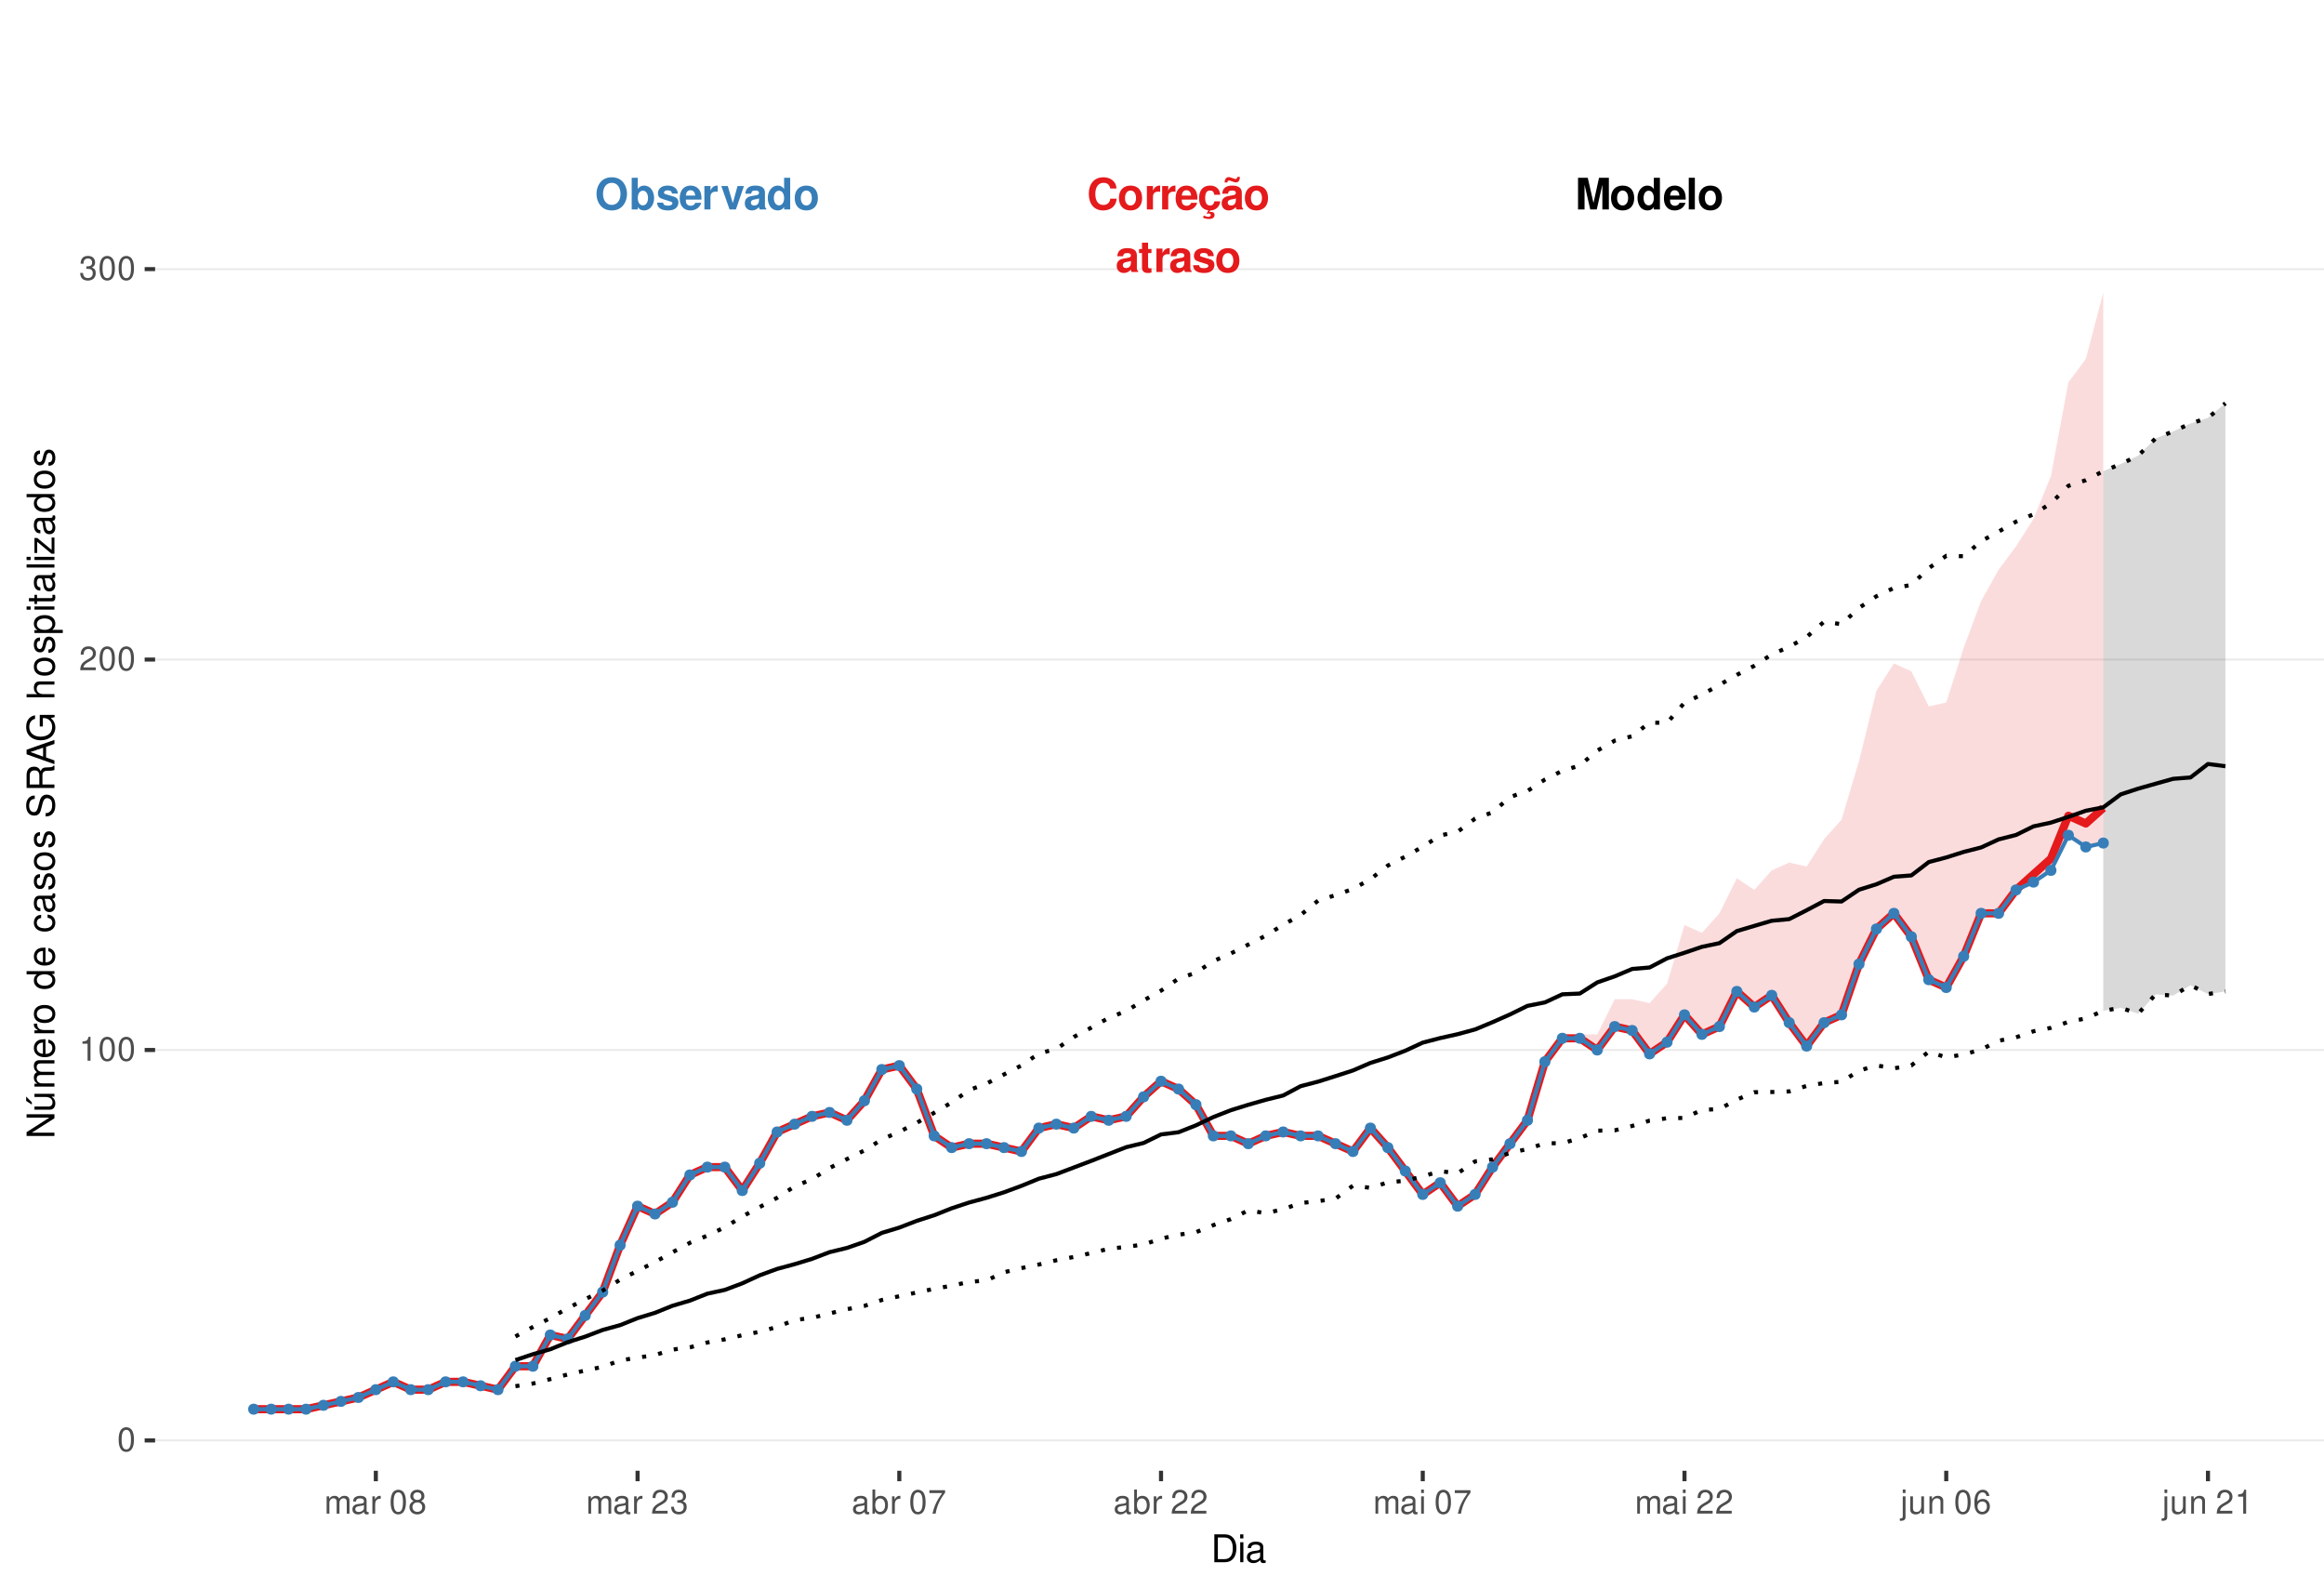 <?xml version="1.0" encoding="UTF-8"?>
<svg xmlns="http://www.w3.org/2000/svg" xmlns:xlink="http://www.w3.org/1999/xlink" width="609pt" height="413pt" viewBox="0 0 609 413" version="1.1">
<defs>
<g>
<symbol overflow="visible" id="glyph0-0">
<path style="stroke:none;" d=""/>
</symbol>
<symbol overflow="visible" id="glyph0-1">
<path style="stroke:none;" d="M 7.75 -5.484 C 7.703 -6.203 7.547 -6.656 7.203 -7.125 C 6.562 -7.969 5.547 -8.422 4.297 -8.422 C 1.953 -8.422 0.5 -6.75 0.5 -4.078 C 0.5 -1.406 1.938 0.266 4.25 0.266 C 6.328 0.266 7.688 -0.938 7.797 -2.828 L 6.125 -2.828 C 6.016 -1.781 5.359 -1.172 4.297 -1.172 C 2.984 -1.172 2.203 -2.234 2.203 -4.047 C 2.203 -5.875 3.016 -6.969 4.359 -6.969 C 5.344 -6.969 5.906 -6.5 6.125 -5.484 Z M 7.75 -5.484 "/>
</symbol>
<symbol overflow="visible" id="glyph0-2">
<path style="stroke:none;" d="M 3.422 -6.25 C 1.547 -6.25 0.391 -5 0.391 -2.984 C 0.391 -0.969 1.547 0.266 3.438 0.266 C 5.312 0.266 6.469 -0.969 6.469 -2.953 C 6.469 -5.031 5.344 -6.25 3.422 -6.25 Z M 3.438 -4.953 C 4.312 -4.953 4.875 -4.172 4.875 -2.969 C 4.875 -1.812 4.281 -1.031 3.438 -1.031 C 2.578 -1.031 1.984 -1.812 1.984 -2.984 C 1.984 -4.172 2.578 -4.953 3.438 -4.953 Z M 3.438 -4.953 "/>
</symbol>
<symbol overflow="visible" id="glyph0-3">
<path style="stroke:none;" d="M 0.719 -6.141 L 0.719 0 L 2.312 0 L 2.312 -3.266 C 2.312 -4.203 2.781 -4.656 3.703 -4.656 C 3.875 -4.656 4 -4.656 4.203 -4.625 L 4.203 -6.234 C 4.125 -6.25 4.078 -6.25 4.016 -6.25 C 3.281 -6.25 2.656 -5.766 2.312 -4.938 L 2.312 -6.141 Z M 0.719 -6.141 "/>
</symbol>
<symbol overflow="visible" id="glyph0-4">
<path style="stroke:none;" d="M 5.953 -2.578 C 5.969 -2.703 5.969 -2.766 5.969 -2.844 C 5.969 -3.453 5.875 -4.031 5.734 -4.453 C 5.328 -5.578 4.328 -6.25 3.094 -6.25 C 1.328 -6.25 0.25 -4.969 0.25 -2.906 C 0.25 -0.938 1.312 0.266 3.062 0.266 C 4.438 0.266 5.547 -0.516 5.906 -1.734 L 4.328 -1.734 C 4.141 -1.234 3.703 -0.953 3.109 -0.953 C 2.656 -0.953 2.297 -1.156 2.062 -1.484 C 1.922 -1.719 1.859 -1.984 1.844 -2.578 Z M 1.859 -3.625 C 1.969 -4.578 2.359 -5.031 3.078 -5.031 C 3.797 -5.031 4.234 -4.531 4.312 -3.625 Z M 1.859 -3.625 "/>
</symbol>
<symbol overflow="visible" id="glyph0-5">
<path style="stroke:none;" d="M 3.312 0.266 C 4.734 0.266 5.812 -0.703 5.938 -2.125 L 4.406 -2.125 C 4.219 -1.328 3.906 -1.031 3.281 -1.031 C 2.938 -1.031 2.594 -1.156 2.406 -1.391 C 2.141 -1.719 1.984 -2.312 1.984 -2.953 C 1.984 -3.531 2.094 -4.078 2.281 -4.438 C 2.469 -4.781 2.828 -4.953 3.281 -4.953 C 3.922 -4.953 4.234 -4.656 4.406 -3.844 L 5.938 -3.844 C 5.828 -5.344 4.828 -6.25 3.281 -6.25 C 1.438 -6.25 0.391 -5.047 0.391 -2.953 C 0.391 -1.078 1.25 0.031 2.828 0.234 L 2.328 1.203 C 2.547 1.109 2.672 1.062 2.891 1.062 C 3.234 1.062 3.469 1.234 3.469 1.469 C 3.469 1.734 3.188 1.938 2.828 1.938 C 2.5 1.938 2.203 1.859 1.641 1.594 L 1.422 2.188 C 2.125 2.438 2.484 2.5 2.984 2.5 C 3.938 2.5 4.453 2.125 4.453 1.438 C 4.453 0.938 4.125 0.641 3.578 0.641 C 3.406 0.641 3.266 0.656 3.109 0.719 Z M 3.312 0.266 "/>
</symbol>
<symbol overflow="visible" id="glyph0-6">
<path style="stroke:none;" d="M 5.953 -0.188 C 5.688 -0.453 5.594 -0.641 5.594 -0.938 L 5.594 -4.359 C 5.594 -5.609 4.75 -6.25 3.078 -6.25 C 1.422 -6.25 0.562 -5.547 0.453 -4.125 L 1.984 -4.125 C 2.062 -4.75 2.328 -4.953 3.109 -4.953 C 3.734 -4.953 4.031 -4.75 4.031 -4.344 C 4.031 -4.141 3.938 -3.969 3.766 -3.875 C 3.547 -3.75 3.547 -3.75 2.766 -3.625 L 2.125 -3.516 C 0.906 -3.312 0.312 -2.688 0.312 -1.578 C 0.312 -0.484 1.062 0.266 2.188 0.266 C 2.859 0.266 3.484 -0.016 4.047 -0.609 C 4.047 -0.297 4.078 -0.188 4.234 0 L 5.953 0 Z M 4.031 -2.469 C 4.031 -1.547 3.578 -1.031 2.781 -1.031 C 2.234 -1.031 1.906 -1.312 1.906 -1.766 C 1.906 -2.234 2.156 -2.469 2.828 -2.609 L 3.359 -2.703 C 3.781 -2.781 3.859 -2.812 4.031 -2.906 Z M 4.406 -8.516 C 4.359 -8.156 4.219 -7.969 3.984 -7.969 C 3.906 -7.969 3.672 -8.016 3.609 -8.047 L 2.781 -8.328 C 2.375 -8.469 2.359 -8.469 2.156 -8.469 C 1.531 -8.469 1.125 -7.953 1.078 -7.062 L 1.797 -7.062 C 1.859 -7.422 1.984 -7.578 2.25 -7.578 C 2.359 -7.578 2.469 -7.547 2.594 -7.5 L 3.406 -7.219 C 3.641 -7.125 3.859 -7.078 4.031 -7.078 C 4.703 -7.078 5.062 -7.547 5.109 -8.516 Z M 4.406 -8.516 "/>
</symbol>
<symbol overflow="visible" id="glyph0-7">
<path style="stroke:none;" d="M 5.953 -0.188 C 5.688 -0.453 5.594 -0.641 5.594 -0.938 L 5.594 -4.359 C 5.594 -5.609 4.75 -6.25 3.078 -6.25 C 1.422 -6.25 0.562 -5.547 0.453 -4.125 L 1.984 -4.125 C 2.062 -4.75 2.328 -4.953 3.109 -4.953 C 3.734 -4.953 4.031 -4.75 4.031 -4.344 C 4.031 -4.141 3.938 -3.969 3.766 -3.875 C 3.547 -3.75 3.547 -3.75 2.766 -3.625 L 2.125 -3.516 C 0.906 -3.312 0.312 -2.688 0.312 -1.578 C 0.312 -0.484 1.062 0.266 2.188 0.266 C 2.859 0.266 3.484 -0.016 4.047 -0.609 C 4.047 -0.297 4.078 -0.188 4.234 0 L 5.953 0 Z M 4.031 -2.469 C 4.031 -1.547 3.578 -1.031 2.781 -1.031 C 2.234 -1.031 1.906 -1.312 1.906 -1.766 C 1.906 -2.234 2.156 -2.469 2.828 -2.609 L 3.359 -2.703 C 3.781 -2.781 3.859 -2.812 4.031 -2.906 Z M 4.031 -2.469 "/>
</symbol>
<symbol overflow="visible" id="glyph0-8">
<path style="stroke:none;" d="M 3.422 -6.016 L 2.531 -6.016 L 2.531 -7.672 L 0.938 -7.672 L 0.938 -6.016 L 0.156 -6.016 L 0.156 -4.953 L 0.938 -4.953 L 0.938 -1.188 C 0.938 -0.219 1.453 0.266 2.5 0.266 C 2.859 0.266 3.125 0.234 3.422 0.141 L 3.422 -0.984 C 3.266 -0.953 3.188 -0.938 3.062 -0.938 C 2.641 -0.938 2.531 -1.062 2.531 -1.609 L 2.531 -4.953 L 3.422 -4.953 Z M 3.422 -6.016 "/>
</symbol>
<symbol overflow="visible" id="glyph0-9">
<path style="stroke:none;" d="M 5.75 -4.156 C 5.719 -5.453 4.719 -6.25 3.078 -6.25 C 1.516 -6.25 0.547 -5.453 0.547 -4.203 C 0.547 -3.781 0.672 -3.438 0.891 -3.203 C 1.109 -2.984 1.297 -2.875 1.891 -2.688 L 3.781 -2.094 C 4.188 -1.969 4.328 -1.844 4.328 -1.594 C 4.328 -1.219 3.875 -0.984 3.141 -0.984 C 2.719 -0.984 2.406 -1.062 2.203 -1.203 C 2.031 -1.328 1.953 -1.453 1.891 -1.781 L 0.328 -1.781 C 0.375 -0.438 1.359 0.266 3.234 0.266 C 4.078 0.266 4.734 0.078 5.188 -0.281 C 5.641 -0.641 5.922 -1.219 5.922 -1.812 C 5.922 -2.609 5.516 -3.125 4.703 -3.359 L 2.703 -3.953 C 2.25 -4.078 2.141 -4.172 2.141 -4.422 C 2.141 -4.766 2.5 -5 3.062 -5 C 3.828 -5 4.203 -4.719 4.203 -4.156 Z M 5.75 -4.156 "/>
</symbol>
<symbol overflow="visible" id="glyph0-10">
<path style="stroke:none;" d="M 2.453 -6.469 L 3.953 0 L 5.656 0 L 7.125 -6.469 L 7.125 0 L 8.828 0 L 8.828 -8.297 L 6.25 -8.297 L 4.797 -1.688 L 3.297 -8.297 L 0.75 -8.297 L 0.75 0 L 2.453 0 Z M 2.453 -6.469 "/>
</symbol>
<symbol overflow="visible" id="glyph0-11">
<path style="stroke:none;" d="M 4.609 0 L 6.203 0 L 6.203 -8.297 L 4.609 -8.297 L 4.609 -5.344 C 4.203 -5.953 3.688 -6.25 2.906 -6.25 C 1.438 -6.25 0.328 -4.828 0.328 -2.984 C 0.328 -2.156 0.578 -1.312 0.984 -0.719 C 1.406 -0.109 2.156 0.266 2.906 0.266 C 3.688 0.266 4.203 -0.016 4.609 -0.625 Z M 3.266 -4.906 C 4.078 -4.906 4.609 -4.141 4.609 -2.953 C 4.609 -1.844 4.062 -1.062 3.266 -1.062 C 2.469 -1.062 1.922 -1.859 1.922 -2.984 C 1.922 -4.125 2.469 -4.906 3.266 -4.906 Z M 3.266 -4.906 "/>
</symbol>
<symbol overflow="visible" id="glyph0-12">
<path style="stroke:none;" d="M 2.359 -8.297 L 0.766 -8.297 L 0.766 0 L 2.359 0 Z M 2.359 -8.297 "/>
</symbol>
<symbol overflow="visible" id="glyph0-13">
<path style="stroke:none;" d="M 4.438 -8.422 C 3.281 -8.422 2.328 -8.047 1.609 -7.281 C 0.875 -6.484 0.453 -5.328 0.453 -4.078 C 0.453 -2.844 0.875 -1.672 1.609 -0.891 C 2.328 -0.109 3.266 0.266 4.453 0.266 C 5.625 0.266 6.562 -0.109 7.281 -0.891 C 8 -1.656 8.438 -2.859 8.438 -4.031 C 8.438 -5.328 8.016 -6.5 7.281 -7.281 C 6.547 -8.062 5.641 -8.422 4.438 -8.422 Z M 4.453 -6.969 C 5.844 -6.969 6.734 -5.828 6.734 -4.031 C 6.734 -2.328 5.812 -1.188 4.453 -1.188 C 3.062 -1.188 2.156 -2.328 2.156 -4.078 C 2.156 -5.828 3.062 -6.969 4.453 -6.969 Z M 4.453 -6.969 "/>
</symbol>
<symbol overflow="visible" id="glyph0-14">
<path style="stroke:none;" d="M 0.672 -8.297 L 0.672 0 L 2.266 0 L 2.266 -0.625 C 2.656 -0.016 3.188 0.266 3.953 0.266 C 5.422 0.266 6.547 -1.141 6.547 -2.984 C 6.547 -3.828 6.297 -4.656 5.875 -5.25 C 5.453 -5.859 4.703 -6.25 3.953 -6.25 C 3.188 -6.25 2.656 -5.953 2.266 -5.344 L 2.266 -8.297 Z M 3.609 -4.906 C 4.391 -4.906 4.953 -4.125 4.953 -2.984 C 4.953 -1.859 4.406 -1.062 3.609 -1.062 C 2.797 -1.062 2.266 -1.828 2.266 -3.016 C 2.266 -4.141 2.812 -4.906 3.609 -4.906 Z M 3.609 -4.906 "/>
</symbol>
<symbol overflow="visible" id="glyph0-15">
<path style="stroke:none;" d="M 3.984 0 L 6.094 -6.141 L 4.406 -6.141 L 3.172 -1.656 L 1.844 -6.141 L 0.156 -6.141 L 2.312 0 Z M 3.984 0 "/>
</symbol>
<symbol overflow="visible" id="glyph1-0">
<path style="stroke:none;" d=""/>
</symbol>
<symbol overflow="visible" id="glyph1-1">
<path style="stroke:none;" d="M 2.375 -6.266 C 1.812 -6.266 1.297 -6 0.969 -5.578 C 0.578 -5.016 0.375 -4.188 0.375 -3.031 C 0.375 -0.922 1.062 0.203 2.375 0.203 C 3.672 0.203 4.391 -0.922 4.391 -2.984 C 4.391 -4.188 4.203 -5 3.797 -5.578 C 3.469 -6 2.953 -6.266 2.375 -6.266 Z M 2.375 -5.578 C 3.203 -5.578 3.609 -4.75 3.609 -3.047 C 3.609 -1.266 3.219 -0.438 2.359 -0.438 C 1.562 -0.438 1.156 -1.297 1.156 -3.016 C 1.156 -4.75 1.562 -5.578 2.375 -5.578 Z M 2.375 -5.578 "/>
</symbol>
<symbol overflow="visible" id="glyph1-2">
<path style="stroke:none;" d="M 2.234 -4.453 L 2.234 0 L 3 0 L 3 -6.266 L 2.5 -6.266 C 2.234 -5.297 2.062 -5.172 0.891 -5.016 L 0.891 -4.453 Z M 2.234 -4.453 "/>
</symbol>
<symbol overflow="visible" id="glyph1-3">
<path style="stroke:none;" d="M 4.375 -0.75 L 1.156 -0.75 C 1.234 -1.266 1.5 -1.594 2.266 -2.062 L 3.125 -2.547 C 3.984 -3.016 4.422 -3.656 4.422 -4.438 C 4.422 -4.953 4.219 -5.438 3.859 -5.781 C 3.484 -6.109 3.031 -6.266 2.453 -6.266 C 1.672 -6.266 1.094 -5.984 0.766 -5.438 C 0.547 -5.109 0.453 -4.719 0.438 -4.094 L 1.188 -4.094 C 1.219 -4.516 1.266 -4.766 1.375 -4.984 C 1.578 -5.359 1.969 -5.594 2.438 -5.594 C 3.125 -5.594 3.641 -5.094 3.641 -4.422 C 3.641 -3.906 3.359 -3.484 2.812 -3.172 L 2.016 -2.703 C 0.734 -1.969 0.359 -1.375 0.297 -0.016 L 4.375 -0.016 Z M 4.375 -0.75 "/>
</symbol>
<symbol overflow="visible" id="glyph1-4">
<path style="stroke:none;" d="M 1.906 -2.875 L 2.328 -2.875 C 3.156 -2.875 3.594 -2.5 3.594 -1.734 C 3.594 -0.953 3.125 -0.469 2.344 -0.469 C 1.5 -0.469 1.094 -0.906 1.031 -1.812 L 0.281 -1.812 C 0.312 -1.312 0.391 -0.984 0.547 -0.703 C 0.859 -0.109 1.469 0.203 2.297 0.203 C 3.562 0.203 4.375 -0.562 4.375 -1.75 C 4.375 -2.547 4.078 -2.984 3.344 -3.234 C 3.906 -3.469 4.203 -3.906 4.203 -4.531 C 4.203 -5.609 3.5 -6.266 2.328 -6.266 C 1.094 -6.266 0.438 -5.562 0.406 -4.234 L 1.172 -4.234 C 1.172 -4.625 1.219 -4.844 1.312 -5.031 C 1.484 -5.391 1.859 -5.594 2.344 -5.594 C 3.016 -5.594 3.422 -5.188 3.422 -4.516 C 3.422 -4.062 3.266 -3.797 2.922 -3.656 C 2.719 -3.562 2.438 -3.531 1.906 -3.516 Z M 1.906 -2.875 "/>
</symbol>
<symbol overflow="visible" id="glyph1-5">
<path style="stroke:none;" d="M 0.609 -4.531 L 0.609 0 L 1.328 0 L 1.328 -2.844 C 1.328 -3.5 1.812 -4.031 2.391 -4.031 C 2.938 -4.031 3.234 -3.703 3.234 -3.125 L 3.234 0 L 3.969 0 L 3.969 -2.844 C 3.969 -3.5 4.438 -4.031 5.031 -4.031 C 5.562 -4.031 5.875 -3.703 5.875 -3.125 L 5.875 0 L 6.594 0 L 6.594 -3.406 C 6.594 -4.219 6.125 -4.672 5.281 -4.672 C 4.672 -4.672 4.312 -4.484 3.891 -3.969 C 3.625 -4.453 3.25 -4.672 2.672 -4.672 C 2.062 -4.672 1.656 -4.438 1.266 -3.891 L 1.266 -4.531 Z M 0.609 -4.531 "/>
</symbol>
<symbol overflow="visible" id="glyph1-6">
<path style="stroke:none;" d="M 4.625 -0.422 C 4.547 -0.406 4.516 -0.406 4.469 -0.406 C 4.219 -0.406 4.078 -0.531 4.078 -0.766 L 4.078 -3.422 C 4.078 -4.234 3.5 -4.672 2.375 -4.672 C 1.719 -4.672 1.188 -4.469 0.875 -4.141 C 0.672 -3.906 0.578 -3.641 0.562 -3.188 L 1.297 -3.188 C 1.344 -3.75 1.672 -4 2.359 -4 C 3.016 -4 3.375 -3.75 3.375 -3.328 L 3.375 -3.141 C 3.359 -2.828 3.203 -2.703 2.609 -2.625 C 1.594 -2.5 1.438 -2.469 1.156 -2.359 C 0.625 -2.125 0.359 -1.734 0.359 -1.141 C 0.359 -0.312 0.938 0.203 1.859 0.203 C 2.422 0.203 2.875 0 3.391 -0.469 C 3.438 0 3.672 0.203 4.141 0.203 C 4.297 0.203 4.391 0.188 4.625 0.125 Z M 3.375 -1.422 C 3.375 -1.188 3.297 -1.031 3.078 -0.844 C 2.781 -0.578 2.438 -0.438 2.016 -0.438 C 1.453 -0.438 1.109 -0.703 1.109 -1.156 C 1.109 -1.641 1.422 -1.875 2.203 -1.984 C 2.984 -2.094 3.125 -2.125 3.375 -2.234 Z M 3.375 -1.422 "/>
</symbol>
<symbol overflow="visible" id="glyph1-7">
<path style="stroke:none;" d="M 0.594 -4.531 L 0.594 0 L 1.328 0 L 1.328 -2.359 C 1.328 -3.438 1.781 -3.938 2.781 -3.906 L 2.781 -4.641 C 2.656 -4.656 2.594 -4.672 2.5 -4.672 C 2.031 -4.672 1.672 -4.391 1.266 -3.719 L 1.266 -4.531 Z M 0.594 -4.531 "/>
</symbol>
<symbol overflow="visible" id="glyph1-8">
<path style="stroke:none;" d=""/>
</symbol>
<symbol overflow="visible" id="glyph1-9">
<path style="stroke:none;" d="M 3.391 -3.297 C 4.031 -3.688 4.219 -4 4.219 -4.594 C 4.219 -5.578 3.469 -6.266 2.375 -6.266 C 1.297 -6.266 0.531 -5.578 0.531 -4.594 C 0.531 -4 0.734 -3.703 1.375 -3.297 C 0.672 -2.938 0.312 -2.438 0.312 -1.734 C 0.312 -0.594 1.156 0.203 2.375 0.203 C 3.594 0.203 4.438 -0.594 4.438 -1.734 C 4.438 -2.438 4.094 -2.938 3.391 -3.297 Z M 2.375 -5.578 C 3.031 -5.578 3.438 -5.188 3.438 -4.578 C 3.438 -3.984 3.016 -3.594 2.375 -3.594 C 1.734 -3.594 1.312 -3.984 1.312 -4.594 C 1.312 -5.188 1.734 -5.578 2.375 -5.578 Z M 2.375 -2.953 C 3.141 -2.953 3.656 -2.453 3.656 -1.719 C 3.656 -0.969 3.156 -0.469 2.359 -0.469 C 1.625 -0.469 1.094 -0.984 1.094 -1.719 C 1.094 -2.453 1.609 -2.953 2.375 -2.953 Z M 2.375 -2.953 "/>
</symbol>
<symbol overflow="visible" id="glyph1-10">
<path style="stroke:none;" d="M 0.469 -6.312 L 0.469 0 L 1.109 0 L 1.109 -0.578 C 1.469 -0.047 1.922 0.203 2.547 0.203 C 3.75 0.203 4.531 -0.781 4.531 -2.281 C 4.531 -3.75 3.797 -4.672 2.594 -4.672 C 1.969 -4.672 1.531 -4.438 1.188 -3.922 L 1.188 -6.312 Z M 2.453 -3.984 C 3.25 -3.984 3.781 -3.297 3.781 -2.203 C 3.781 -1.172 3.234 -0.469 2.453 -0.469 C 1.672 -0.469 1.188 -1.172 1.188 -2.234 C 1.188 -3.297 1.672 -3.984 2.453 -3.984 Z M 2.453 -3.984 "/>
</symbol>
<symbol overflow="visible" id="glyph1-11">
<path style="stroke:none;" d="M 4.5 -6.141 L 0.391 -6.141 L 0.391 -5.391 L 3.719 -5.391 C 2.25 -3.297 1.656 -2.016 1.188 0 L 2.016 0 C 2.344 -1.969 3.109 -3.656 4.5 -5.5 Z M 4.5 -6.141 "/>
</symbol>
<symbol overflow="visible" id="glyph1-12">
<path style="stroke:none;" d="M 1.297 -4.531 L 0.578 -4.531 L 0.578 0 L 1.297 0 Z M 1.297 -6.312 L 0.578 -6.312 L 0.578 -5.406 L 1.297 -5.406 Z M 1.297 -6.312 "/>
</symbol>
<symbol overflow="visible" id="glyph1-13">
<path style="stroke:none;" d="M 0.609 -4.531 L 0.609 0.656 C 0.609 1.109 0.469 1.25 0.016 1.25 C -0.031 1.25 -0.062 1.25 -0.156 1.25 L -0.156 1.859 C -0.062 1.875 -0.031 1.891 0.094 1.891 C 0.906 1.891 1.328 1.562 1.328 0.938 L 1.328 -4.531 Z M 1.328 -6.312 L 0.609 -6.312 L 0.609 -5.406 L 1.328 -5.406 Z M 1.328 -6.312 "/>
</symbol>
<symbol overflow="visible" id="glyph1-14">
<path style="stroke:none;" d="M 4.172 0 L 4.172 -4.531 L 3.453 -4.531 L 3.453 -1.969 C 3.453 -1.031 2.969 -0.438 2.219 -0.438 C 1.641 -0.438 1.281 -0.781 1.281 -1.328 L 1.281 -4.531 L 0.562 -4.531 L 0.562 -1.031 C 0.562 -0.281 1.125 0.203 2.016 0.203 C 2.672 0.203 3.094 -0.031 3.516 -0.625 L 3.516 0 Z M 4.172 0 "/>
</symbol>
<symbol overflow="visible" id="glyph1-15">
<path style="stroke:none;" d="M 0.609 -4.531 L 0.609 0 L 1.328 0 L 1.328 -2.5 C 1.328 -3.422 1.812 -4.031 2.562 -4.031 C 3.141 -4.031 3.5 -3.688 3.5 -3.141 L 3.5 0 L 4.219 0 L 4.219 -3.422 C 4.219 -4.188 3.656 -4.672 2.781 -4.672 C 2.109 -4.672 1.672 -4.406 1.266 -3.781 L 1.266 -4.531 Z M 0.609 -4.531 "/>
</symbol>
<symbol overflow="visible" id="glyph1-16">
<path style="stroke:none;" d="M 4.312 -4.625 C 4.156 -5.656 3.5 -6.266 2.578 -6.266 C 1.891 -6.266 1.297 -5.922 0.922 -5.359 C 0.531 -4.75 0.375 -3.984 0.375 -2.859 C 0.375 -1.797 0.516 -1.141 0.891 -0.578 C 1.219 -0.062 1.75 0.203 2.438 0.203 C 3.594 0.203 4.438 -0.672 4.438 -1.891 C 4.438 -3.047 3.656 -3.859 2.562 -3.859 C 1.953 -3.859 1.484 -3.641 1.156 -3.172 C 1.156 -4.719 1.641 -5.578 2.516 -5.578 C 3.062 -5.578 3.422 -5.234 3.547 -4.625 Z M 2.469 -3.188 C 3.203 -3.188 3.656 -2.672 3.656 -1.828 C 3.656 -1.047 3.141 -0.469 2.438 -0.469 C 1.734 -0.469 1.188 -1.078 1.188 -1.875 C 1.188 -2.656 1.719 -3.188 2.469 -3.188 Z M 2.469 -3.188 "/>
</symbol>
<symbol overflow="visible" id="glyph2-0">
<path style="stroke:none;" d=""/>
</symbol>
<symbol overflow="visible" id="glyph2-1">
<path style="stroke:none;" d="M 0.891 0 L 3.703 0 C 5.547 0 6.672 -1.375 6.672 -3.656 C 6.672 -5.906 5.547 -7.297 3.703 -7.297 L 0.891 -7.297 Z M 1.812 -0.812 L 1.812 -6.469 L 3.547 -6.469 C 4.984 -6.469 5.734 -5.5 5.734 -3.641 C 5.734 -1.797 4.984 -0.812 3.547 -0.812 Z M 1.812 -0.812 "/>
</symbol>
<symbol overflow="visible" id="glyph2-2">
<path style="stroke:none;" d="M 1.5 -5.234 L 0.672 -5.234 L 0.672 0 L 1.5 0 Z M 1.5 -7.297 L 0.656 -7.297 L 0.656 -6.234 L 1.5 -6.234 Z M 1.5 -7.297 "/>
</symbol>
<symbol overflow="visible" id="glyph2-3">
<path style="stroke:none;" d="M 5.344 -0.484 C 5.266 -0.469 5.219 -0.469 5.172 -0.469 C 4.875 -0.469 4.719 -0.625 4.719 -0.875 L 4.719 -3.953 C 4.719 -4.891 4.047 -5.391 2.75 -5.391 C 1.984 -5.391 1.375 -5.172 1.016 -4.781 C 0.766 -4.516 0.672 -4.203 0.656 -3.688 L 1.484 -3.688 C 1.562 -4.328 1.938 -4.625 2.719 -4.625 C 3.484 -4.625 3.891 -4.344 3.891 -3.844 L 3.891 -3.625 C 3.875 -3.266 3.703 -3.125 3.016 -3.047 C 1.844 -2.891 1.656 -2.844 1.344 -2.719 C 0.734 -2.453 0.422 -2 0.422 -1.312 C 0.422 -0.375 1.078 0.234 2.141 0.234 C 2.797 0.234 3.328 0 3.922 -0.547 C 3.984 0 4.234 0.234 4.781 0.234 C 4.953 0.234 5.062 0.203 5.344 0.141 Z M 3.891 -1.656 C 3.891 -1.375 3.812 -1.203 3.562 -0.969 C 3.219 -0.656 2.812 -0.5 2.312 -0.5 C 1.672 -0.5 1.297 -0.812 1.297 -1.344 C 1.297 -1.891 1.656 -2.172 2.547 -2.297 C 3.438 -2.422 3.609 -2.453 3.891 -2.594 Z M 3.891 -1.656 "/>
</symbol>
<symbol overflow="visible" id="glyph3-0">
<path style="stroke:none;" d=""/>
</symbol>
<symbol overflow="visible" id="glyph3-1">
<path style="stroke:none;" d="M -7.297 -6.453 L -7.297 -5.578 L -1.328 -5.578 L -7.297 -1.766 L -7.297 -0.766 L 0 -0.766 L 0 -1.641 L -5.906 -1.641 L 0 -5.406 L 0 -6.453 Z M -7.297 -6.453 "/>
</symbol>
<symbol overflow="visible" id="glyph3-2">
<path style="stroke:none;" d="M 0 -4.812 L -5.234 -4.812 L -5.234 -3.984 L -2.266 -3.984 C -1.203 -3.984 -0.5 -3.438 -0.5 -2.562 C -0.5 -1.906 -0.906 -1.484 -1.531 -1.484 L -5.234 -1.484 L -5.234 -0.656 L -1.203 -0.656 C -0.328 -0.656 0.234 -1.297 0.234 -2.312 C 0.234 -3.094 -0.047 -3.578 -0.734 -4.062 L 0 -4.062 Z M -7.406 -2.953 L -5.922 -2 L -5.922 -2.594 L -7.406 -4.094 Z M -7.406 -2.953 "/>
</symbol>
<symbol overflow="visible" id="glyph3-3">
<path style="stroke:none;" d="M -5.234 -0.703 L 0 -0.703 L 0 -1.547 L -3.297 -1.547 C -4.047 -1.547 -4.656 -2.094 -4.656 -2.766 C -4.656 -3.391 -4.281 -3.734 -3.609 -3.734 L 0 -3.734 L 0 -4.578 L -3.297 -4.578 C -4.047 -4.578 -4.656 -5.125 -4.656 -5.812 C -4.656 -6.422 -4.266 -6.781 -3.609 -6.781 L 0 -6.781 L 0 -7.625 L -3.938 -7.625 C -4.875 -7.625 -5.391 -7.078 -5.391 -6.094 C -5.391 -5.406 -5.188 -4.984 -4.594 -4.484 C -5.156 -4.188 -5.391 -3.766 -5.391 -3.078 C -5.391 -2.375 -5.125 -1.906 -4.5 -1.469 L -5.234 -1.469 Z M -5.234 -0.703 "/>
</symbol>
<symbol overflow="visible" id="glyph3-4">
<path style="stroke:none;" d="M -2.344 -5.125 C -3.141 -5.125 -3.625 -5.062 -4.016 -4.922 C -4.875 -4.578 -5.391 -3.781 -5.391 -2.797 C -5.391 -1.344 -4.281 -0.406 -2.547 -0.406 C -0.812 -0.406 0.234 -1.297 0.234 -2.781 C 0.234 -3.984 -0.453 -4.812 -1.594 -5.016 L -1.594 -4.188 C -0.906 -3.953 -0.547 -3.484 -0.547 -2.812 C -0.547 -2.281 -0.781 -1.828 -1.219 -1.547 C -1.516 -1.344 -1.812 -1.281 -2.344 -1.266 Z M -3.016 -1.297 C -3.984 -1.359 -4.625 -1.953 -4.625 -2.797 C -4.625 -3.641 -3.953 -4.234 -3.016 -4.234 Z M -3.016 -1.297 "/>
</symbol>
<symbol overflow="visible" id="glyph3-5">
<path style="stroke:none;" d="M -5.234 -0.688 L 0 -0.688 L 0 -1.531 L -2.719 -1.531 C -3.984 -1.547 -4.547 -2.062 -4.516 -3.203 L -5.359 -3.203 C -5.375 -3.062 -5.391 -2.984 -5.391 -2.891 C -5.391 -2.344 -5.062 -1.938 -4.297 -1.453 L -5.234 -1.453 Z M -5.234 -0.688 "/>
</symbol>
<symbol overflow="visible" id="glyph3-6">
<path style="stroke:none;" d="M -5.391 -2.719 C -5.391 -1.234 -4.344 -0.359 -2.578 -0.359 C -0.812 -0.359 0.234 -1.234 0.234 -2.734 C 0.234 -4.203 -0.812 -5.094 -2.547 -5.094 C -4.359 -5.094 -5.391 -4.234 -5.391 -2.719 Z M -4.625 -2.734 C -4.625 -3.672 -3.844 -4.234 -2.547 -4.234 C -1.312 -4.234 -0.547 -3.656 -0.547 -2.734 C -0.547 -1.797 -1.312 -1.234 -2.578 -1.234 C -3.844 -1.234 -4.625 -1.797 -4.625 -2.734 Z M -4.625 -2.734 "/>
</symbol>
<symbol overflow="visible" id="glyph3-7">
<path style="stroke:none;" d=""/>
</symbol>
<symbol overflow="visible" id="glyph3-8">
<path style="stroke:none;" d="M -7.297 -4.953 L -7.297 -4.125 L -4.578 -4.125 C -5.109 -3.766 -5.391 -3.203 -5.391 -2.516 C -5.391 -1.156 -4.297 -0.266 -2.625 -0.266 C -0.859 -0.266 0.234 -1.125 0.234 -2.547 C 0.234 -3.266 -0.047 -3.766 -0.688 -4.203 L 0 -4.203 L 0 -4.953 Z M -4.609 -2.656 C -4.609 -3.547 -3.812 -4.125 -2.562 -4.125 C -1.344 -4.125 -0.547 -3.547 -0.547 -2.656 C -0.547 -1.734 -1.359 -1.125 -2.578 -1.125 C -3.797 -1.125 -4.609 -1.734 -4.609 -2.656 Z M -4.609 -2.656 "/>
</symbol>
<symbol overflow="visible" id="glyph3-9">
<path style="stroke:none;" d="M -3.484 -4.703 C -3.984 -4.672 -4.312 -4.562 -4.609 -4.359 C -5.094 -4 -5.391 -3.375 -5.391 -2.641 C -5.391 -1.219 -4.266 -0.312 -2.531 -0.312 C -0.844 -0.312 0.234 -1.203 0.234 -2.625 C 0.234 -3.875 -0.516 -4.672 -1.797 -4.766 L -1.797 -3.938 C -0.953 -3.797 -0.547 -3.359 -0.547 -2.656 C -0.547 -1.734 -1.297 -1.188 -2.531 -1.188 C -3.844 -1.188 -4.625 -1.719 -4.625 -2.625 C -4.625 -3.328 -4.203 -3.766 -3.484 -3.875 Z M -3.484 -4.703 "/>
</symbol>
<symbol overflow="visible" id="glyph3-10">
<path style="stroke:none;" d="M -0.484 -5.344 C -0.469 -5.266 -0.469 -5.219 -0.469 -5.172 C -0.469 -4.875 -0.625 -4.719 -0.875 -4.719 L -3.953 -4.719 C -4.891 -4.719 -5.391 -4.047 -5.391 -2.75 C -5.391 -1.984 -5.172 -1.375 -4.781 -1.016 C -4.516 -0.766 -4.203 -0.672 -3.688 -0.656 L -3.688 -1.484 C -4.328 -1.562 -4.625 -1.938 -4.625 -2.719 C -4.625 -3.484 -4.344 -3.891 -3.844 -3.891 L -3.625 -3.891 C -3.266 -3.875 -3.125 -3.703 -3.047 -3.016 C -2.891 -1.844 -2.844 -1.656 -2.719 -1.344 C -2.453 -0.734 -2 -0.422 -1.312 -0.422 C -0.375 -0.422 0.234 -1.078 0.234 -2.141 C 0.234 -2.797 0 -3.328 -0.547 -3.922 C 0 -3.984 0.234 -4.234 0.234 -4.781 C 0.234 -4.953 0.203 -5.062 0.141 -5.344 Z M -1.656 -3.891 C -1.375 -3.891 -1.203 -3.812 -0.969 -3.562 C -0.656 -3.219 -0.5 -2.812 -0.5 -2.312 C -0.5 -1.672 -0.812 -1.297 -1.344 -1.297 C -1.891 -1.297 -2.172 -1.656 -2.297 -2.547 C -2.422 -3.438 -2.453 -3.609 -2.594 -3.891 Z M -1.656 -3.891 "/>
</symbol>
<symbol overflow="visible" id="glyph3-11">
<path style="stroke:none;" d="M -3.781 -4.375 C -4.812 -4.375 -5.391 -3.688 -5.391 -2.484 C -5.391 -1.266 -4.766 -0.469 -3.797 -0.469 C -2.969 -0.469 -2.578 -0.891 -2.281 -2.125 L -2.094 -2.906 C -1.953 -3.484 -1.734 -3.719 -1.375 -3.719 C -0.875 -3.719 -0.547 -3.234 -0.547 -2.5 C -0.547 -2.047 -0.672 -1.672 -0.891 -1.453 C -1.047 -1.328 -1.188 -1.266 -1.562 -1.219 L -1.562 -0.344 C -0.344 -0.375 0.234 -1.062 0.234 -2.438 C 0.234 -3.75 -0.422 -4.594 -1.438 -4.594 C -2.203 -4.594 -2.641 -4.156 -2.891 -3.109 L -3.078 -2.312 C -3.234 -1.625 -3.453 -1.344 -3.828 -1.344 C -4.312 -1.344 -4.625 -1.766 -4.625 -2.453 C -4.625 -3.125 -4.328 -3.484 -3.781 -3.5 Z M -3.781 -4.375 "/>
</symbol>
<symbol overflow="visible" id="glyph3-12">
<path style="stroke:none;" d="M -5.156 -5.953 C -5.656 -5.953 -5.797 -5.938 -6.125 -5.766 C -6.969 -5.375 -7.406 -4.516 -7.406 -3.297 C -7.406 -1.688 -6.594 -0.703 -5.266 -0.703 C -4.375 -0.703 -3.812 -1.172 -3.562 -2.125 L -3.094 -3.938 C -2.844 -4.875 -2.484 -5.281 -1.906 -5.281 C -1.516 -5.281 -1.125 -5.062 -0.906 -4.766 C -0.688 -4.469 -0.594 -4.016 -0.594 -3.422 C -0.594 -2.625 -0.781 -2.094 -1.203 -1.734 C -1.516 -1.469 -1.875 -1.344 -2.312 -1.359 L -2.312 -0.484 C -1.656 -0.484 -1.203 -0.625 -0.812 -0.906 C -0.125 -1.406 0.234 -2.25 0.234 -3.359 C 0.234 -4.234 0.031 -4.938 -0.328 -5.406 C -0.719 -5.906 -1.375 -6.203 -2 -6.203 C -2.906 -6.203 -3.562 -5.656 -3.828 -4.656 L -4.312 -2.828 C -4.562 -1.953 -4.844 -1.625 -5.406 -1.625 C -6.141 -1.625 -6.625 -2.281 -6.625 -3.266 C -6.625 -4.422 -6.109 -5.062 -5.156 -5.078 Z M -5.156 -5.953 "/>
</symbol>
<symbol overflow="visible" id="glyph3-13">
<path style="stroke:none;" d="M -3.141 -1.859 L -3.141 -4.266 C -3.141 -5.094 -2.734 -5.453 -1.844 -5.453 L -1.188 -5.453 C -0.734 -5.453 -0.297 -5.531 0 -5.656 L 0 -6.797 L -0.234 -6.797 C -0.469 -6.438 -0.734 -6.375 -1.703 -6.344 C -2.906 -6.344 -3.266 -6.156 -3.594 -5.359 C -4.016 -6.188 -4.5 -6.516 -5.344 -6.516 C -6.594 -6.516 -7.297 -5.734 -7.297 -4.297 L -7.297 -0.938 L 0 -0.938 L 0 -1.859 Z M -3.953 -1.859 L -6.469 -1.859 L -6.469 -4.109 C -6.469 -4.625 -6.391 -4.938 -6.188 -5.156 C -5.984 -5.406 -5.656 -5.547 -5.219 -5.547 C -4.344 -5.547 -3.953 -5.094 -3.953 -4.109 Z M -3.953 -1.859 "/>
</symbol>
<symbol overflow="visible" id="glyph3-14">
<path style="stroke:none;" d="M -2.188 -4.734 L 0 -5.484 L 0 -6.531 L -7.297 -3.969 L -7.297 -2.766 L 0 -0.172 L 0 -1.156 L -2.188 -1.938 Z M -2.969 -4.484 L -2.969 -2.156 L -6.297 -3.359 Z M -2.969 -4.484 "/>
</symbol>
<symbol overflow="visible" id="glyph3-15">
<path style="stroke:none;" d="M -3.844 -7.094 L -3.844 -4.047 L -3.031 -4.047 L -3.031 -6.266 L -2.828 -6.266 C -1.531 -6.266 -0.594 -5.312 -0.594 -3.984 C -0.594 -3.234 -0.859 -2.562 -1.328 -2.141 C -1.844 -1.656 -2.719 -1.375 -3.625 -1.375 C -5.406 -1.375 -6.594 -2.391 -6.594 -3.938 C -6.594 -5.047 -6.016 -5.844 -5.078 -6.047 L -5.078 -6.984 C -6.562 -6.734 -7.406 -5.609 -7.406 -3.938 C -7.406 -3.047 -7.188 -2.328 -6.703 -1.766 C -6.016 -0.906 -4.875 -0.438 -3.562 -0.438 C -1.328 -0.438 0.234 -1.812 0.234 -3.781 C 0.234 -4.766 -0.141 -5.547 -0.938 -6.266 L 0.047 -6.5 L 0.047 -7.094 Z M -3.844 -7.094 "/>
</symbol>
<symbol overflow="visible" id="glyph3-16">
<path style="stroke:none;" d="M -7.297 -0.703 L 0 -0.703 L 0 -1.531 L -2.891 -1.531 C -3.953 -1.531 -4.656 -2.094 -4.656 -2.953 C -4.656 -3.234 -4.578 -3.484 -4.438 -3.688 C -4.25 -3.938 -4 -4.031 -3.625 -4.031 L 0 -4.031 L 0 -4.859 L -3.953 -4.859 C -4.844 -4.859 -5.391 -4.234 -5.391 -3.203 C -5.391 -2.469 -5.156 -2.016 -4.516 -1.531 L -7.297 -1.531 Z M -7.297 -0.703 "/>
</symbol>
<symbol overflow="visible" id="glyph3-17">
<path style="stroke:none;" d="M 2.188 -0.547 L 2.188 -1.375 L -0.547 -1.375 C -0.016 -1.812 0.234 -2.312 0.234 -2.984 C 0.234 -4.344 -0.859 -5.234 -2.531 -5.234 C -4.297 -5.234 -5.391 -4.375 -5.391 -2.984 C -5.391 -2.266 -5.062 -1.703 -4.453 -1.312 L -5.234 -1.312 L -5.234 -0.547 Z M -4.609 -2.844 C -4.609 -3.766 -3.797 -4.359 -2.547 -4.359 C -1.359 -4.359 -0.547 -3.75 -0.547 -2.844 C -0.547 -1.953 -1.344 -1.375 -2.578 -1.375 C -3.812 -1.375 -4.609 -1.953 -4.609 -2.844 Z M -4.609 -2.844 "/>
</symbol>
<symbol overflow="visible" id="glyph3-18">
<path style="stroke:none;" d="M -5.234 -1.5 L -5.234 -0.672 L 0 -0.672 L 0 -1.5 Z M -7.297 -1.5 L -7.297 -0.656 L -6.234 -0.656 L -6.234 -1.5 Z M -7.297 -1.5 "/>
</symbol>
<symbol overflow="visible" id="glyph3-19">
<path style="stroke:none;" d="M -5.234 -2.547 L -5.234 -1.688 L -6.688 -1.688 L -6.688 -0.844 L -5.234 -0.844 L -5.234 -0.141 L -4.562 -0.141 L -4.562 -0.844 L -0.594 -0.844 C -0.062 -0.844 0.234 -1.203 0.234 -1.859 C 0.234 -2.078 0.203 -2.266 0.156 -2.547 L -0.547 -2.547 C -0.516 -2.422 -0.5 -2.312 -0.5 -2.141 C -0.5 -1.781 -0.594 -1.688 -0.969 -1.688 L -4.562 -1.688 L -4.562 -2.547 Z M -5.234 -2.547 "/>
</symbol>
<symbol overflow="visible" id="glyph3-20">
<path style="stroke:none;" d="M -7.297 -1.516 L -7.297 -0.688 L 0 -0.688 L 0 -1.516 Z M -7.297 -1.516 "/>
</symbol>
<symbol overflow="visible" id="glyph3-21">
<path style="stroke:none;" d="M -5.234 -4.438 L -5.234 -0.516 L -4.516 -0.516 L -4.516 -3.438 L -0.75 -0.312 L 0 -0.312 L 0 -4.562 L -0.734 -4.562 L -0.734 -1.312 L -4.5 -4.438 Z M -5.234 -4.438 "/>
</symbol>
</g>
<clipPath id="clip1">
  <path d="M 40.645 30.441 L 609 30.441 L 609 385.328 L 40.645 385.328 Z M 40.645 30.441 "/>
</clipPath>
<clipPath id="clip2">
  <path d="M 40.645 377 L 609 377 L 609 378 L 40.645 378 Z M 40.645 377 "/>
</clipPath>
<clipPath id="clip3">
  <path d="M 40.645 274 L 609 274 L 609 276 L 40.645 276 Z M 40.645 274 "/>
</clipPath>
<clipPath id="clip4">
  <path d="M 40.645 172 L 609 172 L 609 174 L 40.645 174 Z M 40.645 172 "/>
</clipPath>
<clipPath id="clip5">
  <path d="M 40.645 70 L 609 70 L 609 71 L 40.645 71 Z M 40.645 70 "/>
</clipPath>
</defs>
<g id="surface111">
<rect x="0" y="0" width="609" height="413" style="fill:rgb(100%,100%,100%);fill-opacity:1;stroke:none;"/>
<rect x="0" y="0" width="609" height="413" style="fill:rgb(100%,100%,100%);fill-opacity:1;stroke:none;"/>
<path style="fill:none;stroke-width:1.067;stroke-linecap:round;stroke-linejoin:round;stroke:rgb(100%,100%,100%);stroke-opacity:1;stroke-miterlimit:10;" d="M 0 413 L 609 413 L 609 0 L 0 0 Z M 0 413 "/>
<g clip-path="url(#clip1)" clip-rule="nonzero">
<path style=" stroke:none;fill-rule:nonzero;fill:rgb(100%,100%,100%);fill-opacity:1;" d="M 40.645 385.328 L 609 385.328 L 609 30.441 L 40.645 30.441 Z M 40.645 385.328 "/>
</g>
<g clip-path="url(#clip2)" clip-rule="nonzero">
<path style="fill:none;stroke-width:0.533;stroke-linecap:butt;stroke-linejoin:round;stroke:rgb(92.157%,92.157%,92.157%);stroke-opacity:1;stroke-miterlimit:10;" d="M 40.645 377.379 L 609 377.379 "/>
</g>
<g clip-path="url(#clip3)" clip-rule="nonzero">
<path style="fill:none;stroke-width:0.533;stroke-linecap:butt;stroke-linejoin:round;stroke:rgb(92.157%,92.157%,92.157%);stroke-opacity:1;stroke-miterlimit:10;" d="M 40.645 275.09 L 609 275.09 "/>
</g>
<g clip-path="url(#clip4)" clip-rule="nonzero">
<path style="fill:none;stroke-width:0.533;stroke-linecap:butt;stroke-linejoin:round;stroke:rgb(92.157%,92.157%,92.157%);stroke-opacity:1;stroke-miterlimit:10;" d="M 40.645 172.801 L 609 172.801 "/>
</g>
<g clip-path="url(#clip5)" clip-rule="nonzero">
<path style="fill:none;stroke-width:0.533;stroke-linecap:butt;stroke-linejoin:round;stroke:rgb(92.157%,92.157%,92.157%);stroke-opacity:1;stroke-miterlimit:10;" d="M 40.645 70.508 L 609 70.508 "/>
</g>
<path style=" stroke:none;fill-rule:nonzero;fill:rgb(0%,0%,0%);fill-opacity:0.149;" d="M 551.16 123.438 L 555.73 121.582 L 560.305 119.379 L 564.875 114.859 L 569.449 113.035 L 574.02 110.961 L 578.594 109.477 L 583.164 105.66 L 583.164 259.746 L 578.594 260.43 L 574.02 258.129 L 569.449 260.84 L 564.875 260.52 L 560.305 265.566 L 555.73 264.047 L 551.16 264.812 Z M 551.16 123.438 "/>
<path style=" stroke:none;fill-rule:nonzero;fill:rgb(89.412%,10.196%,10.98%);fill-opacity:0.149;" d="M 66.48 369.199 L 80.195 369.199 L 84.77 368.176 L 89.34 367.152 L 93.914 366.129 L 98.488 364.082 L 103.059 362.039 L 107.633 364.082 L 112.203 364.082 L 116.777 362.039 L 121.348 362.039 L 125.922 363.059 L 130.492 364.082 L 135.066 357.945 L 139.637 357.945 L 144.211 349.762 L 148.785 350.785 L 153.355 344.648 L 157.93 338.512 L 162.5 326.234 L 167.074 316.008 L 171.645 318.051 L 176.219 314.984 L 180.789 307.824 L 185.363 305.777 L 189.934 305.777 L 194.508 311.914 L 199.082 304.754 L 203.652 296.57 L 208.227 294.527 L 212.797 292.48 L 217.371 291.457 L 221.941 293.504 L 226.516 288.387 L 231.086 280.203 L 235.66 279.184 L 240.23 285.32 L 244.805 297.594 L 249.379 300.664 L 253.949 299.641 L 258.523 299.641 L 263.094 300.664 L 267.668 301.688 L 272.238 295.547 L 276.812 294.527 L 281.383 295.547 L 285.957 292.48 L 290.527 293.504 L 295.102 292.48 L 299.676 287.363 L 304.246 283.273 L 308.82 285.32 L 313.391 289.41 L 317.965 297.594 L 322.535 297.594 L 327.109 299.641 L 331.68 297.594 L 336.254 296.57 L 340.824 297.594 L 345.398 297.594 L 349.973 299.641 L 354.543 301.688 L 359.117 295.547 L 363.688 300.664 L 368.262 306.801 L 372.832 312.938 L 377.406 309.867 L 381.977 316.008 L 386.551 312.938 L 391.121 305.777 L 400.27 293.504 L 404.84 278.16 L 409.414 272.023 L 413.984 271 L 418.559 271 L 423.129 261.793 L 427.703 261.793 L 432.273 262.816 L 436.848 257.699 L 441.418 242.355 L 445.992 244.402 L 450.566 239.289 L 455.137 230.082 L 459.711 233.152 L 464.281 228.035 L 468.855 225.992 L 473.426 227.016 L 478 219.852 L 482.57 214.738 L 487.145 199.395 L 491.715 180.984 L 496.289 173.824 L 500.863 175.867 L 505.434 185.074 L 510.008 184.051 L 514.578 169.73 L 519.152 157.457 L 523.723 149.273 L 528.297 143.137 L 532.867 135.977 L 537.441 124.723 L 542.016 100.172 L 546.586 94.035 L 551.16 76.648 L 551.16 220.875 L 546.586 221.898 L 542.016 218.832 L 537.441 228.035 L 532.867 231.105 L 528.297 233.152 L 523.723 239.289 L 519.152 239.289 L 514.578 250.539 L 510.008 258.723 L 505.434 256.68 L 500.863 245.426 L 496.289 239.289 L 491.715 243.379 L 487.145 252.586 L 482.57 265.883 L 478 267.93 L 473.426 274.066 L 468.855 267.93 L 464.281 260.77 L 459.711 263.84 L 455.137 259.746 L 450.566 268.953 L 445.992 271 L 441.418 265.883 L 436.848 273.043 L 432.273 276.113 L 427.703 269.977 L 423.129 268.953 L 418.559 275.09 L 413.984 272.023 L 409.414 272.023 L 404.84 278.16 L 400.27 293.504 L 391.121 305.777 L 386.551 312.938 L 381.977 316.008 L 377.406 309.867 L 372.832 312.938 L 368.262 306.801 L 363.688 300.664 L 359.117 295.547 L 354.543 301.688 L 349.973 299.641 L 345.398 297.594 L 340.824 297.594 L 336.254 296.57 L 331.68 297.594 L 327.109 299.641 L 322.535 297.594 L 317.965 297.594 L 313.391 289.41 L 308.82 285.32 L 304.246 283.273 L 299.676 287.363 L 295.102 292.48 L 290.527 293.504 L 285.957 292.48 L 281.383 295.547 L 276.812 294.527 L 272.238 295.547 L 267.668 301.688 L 263.094 300.664 L 258.523 299.641 L 253.949 299.641 L 249.379 300.664 L 244.805 297.594 L 240.23 285.32 L 235.66 279.184 L 231.086 280.203 L 226.516 288.387 L 221.941 293.504 L 217.371 291.457 L 212.797 292.48 L 208.227 294.527 L 203.652 296.57 L 199.082 304.754 L 194.508 311.914 L 189.934 305.777 L 185.363 305.777 L 180.789 307.824 L 176.219 314.984 L 171.645 318.051 L 167.074 316.008 L 162.5 326.234 L 157.93 338.512 L 153.355 344.648 L 148.785 350.785 L 144.211 349.762 L 139.637 357.945 L 135.066 357.945 L 130.492 364.082 L 125.922 363.059 L 121.348 362.039 L 116.777 362.039 L 112.203 364.082 L 107.633 364.082 L 103.059 362.039 L 98.488 364.082 L 93.914 366.129 L 89.34 367.152 L 84.77 368.176 L 80.195 369.199 Z M 66.48 369.199 "/>
<path style="fill:none;stroke-width:2.134;stroke-linecap:butt;stroke-linejoin:round;stroke:rgb(89.412%,10.196%,10.98%);stroke-opacity:1;stroke-miterlimit:10;" d="M 66.48 369.199 L 80.195 369.199 L 84.77 368.176 L 89.34 367.152 L 93.914 366.129 L 98.488 364.082 L 103.059 362.039 L 107.633 364.082 L 112.203 364.082 L 116.777 362.039 L 121.348 362.039 L 125.922 363.059 L 130.492 364.082 L 135.066 357.945 L 139.637 357.945 L 144.211 349.762 L 148.785 350.785 L 153.355 344.648 L 157.93 338.512 L 162.5 326.234 L 167.074 316.008 L 171.645 318.051 L 176.219 314.984 L 180.789 307.824 L 185.363 305.777 L 189.934 305.777 L 194.508 311.914 L 199.082 304.754 L 203.652 296.57 L 208.227 294.527 L 212.797 292.48 L 217.371 291.457 L 221.941 293.504 L 226.516 288.387 L 231.086 280.203 L 235.66 279.184 L 240.23 285.32 L 244.805 297.594 L 249.379 300.664 L 253.949 299.641 L 258.523 299.641 L 263.094 300.664 L 267.668 301.688 L 272.238 295.547 L 276.812 294.527 L 281.383 295.547 L 285.957 292.48 L 290.527 293.504 L 295.102 292.48 L 299.676 287.363 L 304.246 283.273 L 308.82 285.32 L 313.391 289.41 L 317.965 297.594 L 322.535 297.594 L 327.109 299.641 L 331.68 297.594 L 336.254 296.57 L 340.824 297.594 L 345.398 297.594 L 349.973 299.641 L 354.543 301.688 L 359.117 295.547 L 363.688 300.664 L 368.262 306.801 L 372.832 312.938 L 377.406 309.867 L 381.977 316.008 L 386.551 312.938 L 391.121 305.777 L 400.27 293.504 L 404.84 278.16 L 409.414 272.023 L 413.984 272.023 L 418.559 275.09 L 423.129 268.953 L 427.703 269.977 L 432.273 276.113 L 436.848 273.043 L 441.418 265.883 L 445.992 271 L 450.566 268.953 L 455.137 259.746 L 459.711 263.84 L 464.281 260.77 L 468.855 267.93 L 473.426 274.066 L 478 267.93 L 482.57 265.883 L 487.145 252.586 L 491.715 243.379 L 496.289 239.289 L 500.863 245.426 L 505.434 256.68 L 510.008 258.723 L 514.578 250.539 L 519.152 239.289 L 523.723 239.289 L 528.297 233.152 L 532.867 229.059 L 537.441 224.969 L 542.016 213.715 L 546.586 215.762 L 551.16 211.672 "/>
<path style="fill-rule:nonzero;fill:rgb(21.569%,49.412%,72.157%);fill-opacity:1;stroke-width:0.709;stroke-linecap:round;stroke-linejoin:round;stroke:rgb(21.569%,49.412%,72.157%);stroke-opacity:1;stroke-miterlimit:10;" d="M 67.582 369.199 C 67.582 370.664 65.379 370.664 65.379 369.199 C 65.379 367.73 67.582 367.73 67.582 369.199 "/>
<path style="fill-rule:nonzero;fill:rgb(21.569%,49.412%,72.157%);fill-opacity:1;stroke-width:0.709;stroke-linecap:round;stroke-linejoin:round;stroke:rgb(21.569%,49.412%,72.157%);stroke-opacity:1;stroke-miterlimit:10;" d="M 72.152 369.199 C 72.152 370.664 69.949 370.664 69.949 369.199 C 69.949 367.73 72.152 367.73 72.152 369.199 "/>
<path style="fill-rule:nonzero;fill:rgb(21.569%,49.412%,72.157%);fill-opacity:1;stroke-width:0.709;stroke-linecap:round;stroke-linejoin:round;stroke:rgb(21.569%,49.412%,72.157%);stroke-opacity:1;stroke-miterlimit:10;" d="M 76.727 369.199 C 76.727 370.664 74.523 370.664 74.523 369.199 C 74.523 367.73 76.727 367.73 76.727 369.199 "/>
<path style="fill-rule:nonzero;fill:rgb(21.569%,49.412%,72.157%);fill-opacity:1;stroke-width:0.709;stroke-linecap:round;stroke-linejoin:round;stroke:rgb(21.569%,49.412%,72.157%);stroke-opacity:1;stroke-miterlimit:10;" d="M 81.297 369.199 C 81.297 370.664 79.094 370.664 79.094 369.199 C 79.094 367.73 81.297 367.73 81.297 369.199 "/>
<path style="fill-rule:nonzero;fill:rgb(21.569%,49.412%,72.157%);fill-opacity:1;stroke-width:0.709;stroke-linecap:round;stroke-linejoin:round;stroke:rgb(21.569%,49.412%,72.157%);stroke-opacity:1;stroke-miterlimit:10;" d="M 85.871 368.176 C 85.871 369.645 83.668 369.645 83.668 368.176 C 83.668 366.707 85.871 366.707 85.871 368.176 "/>
<path style="fill-rule:nonzero;fill:rgb(21.569%,49.412%,72.157%);fill-opacity:1;stroke-width:0.709;stroke-linecap:round;stroke-linejoin:round;stroke:rgb(21.569%,49.412%,72.157%);stroke-opacity:1;stroke-miterlimit:10;" d="M 90.441 367.152 C 90.441 368.621 88.242 368.621 88.242 367.152 C 88.242 365.684 90.441 365.684 90.441 367.152 "/>
<path style="fill-rule:nonzero;fill:rgb(21.569%,49.412%,72.157%);fill-opacity:1;stroke-width:0.709;stroke-linecap:round;stroke-linejoin:round;stroke:rgb(21.569%,49.412%,72.157%);stroke-opacity:1;stroke-miterlimit:10;" d="M 95.016 366.129 C 95.016 367.598 92.812 367.598 92.812 366.129 C 92.812 364.66 95.016 364.66 95.016 366.129 "/>
<path style="fill-rule:nonzero;fill:rgb(21.569%,49.412%,72.157%);fill-opacity:1;stroke-width:0.709;stroke-linecap:round;stroke-linejoin:round;stroke:rgb(21.569%,49.412%,72.157%);stroke-opacity:1;stroke-miterlimit:10;" d="M 99.586 364.082 C 99.586 365.551 97.387 365.551 97.387 364.082 C 97.387 362.613 99.586 362.613 99.586 364.082 "/>
<path style="fill-rule:nonzero;fill:rgb(21.569%,49.412%,72.157%);fill-opacity:1;stroke-width:0.709;stroke-linecap:round;stroke-linejoin:round;stroke:rgb(21.569%,49.412%,72.157%);stroke-opacity:1;stroke-miterlimit:10;" d="M 104.16 362.039 C 104.16 363.504 101.957 363.504 101.957 362.039 C 101.957 360.57 104.16 360.57 104.16 362.039 "/>
<path style="fill-rule:nonzero;fill:rgb(21.569%,49.412%,72.157%);fill-opacity:1;stroke-width:0.709;stroke-linecap:round;stroke-linejoin:round;stroke:rgb(21.569%,49.412%,72.157%);stroke-opacity:1;stroke-miterlimit:10;" d="M 108.734 364.082 C 108.734 365.551 106.531 365.551 106.531 364.082 C 106.531 362.613 108.734 362.613 108.734 364.082 "/>
<path style="fill-rule:nonzero;fill:rgb(21.569%,49.412%,72.157%);fill-opacity:1;stroke-width:0.709;stroke-linecap:round;stroke-linejoin:round;stroke:rgb(21.569%,49.412%,72.157%);stroke-opacity:1;stroke-miterlimit:10;" d="M 113.305 364.082 C 113.305 365.551 111.102 365.551 111.102 364.082 C 111.102 362.613 113.305 362.613 113.305 364.082 "/>
<path style="fill-rule:nonzero;fill:rgb(21.569%,49.412%,72.157%);fill-opacity:1;stroke-width:0.709;stroke-linecap:round;stroke-linejoin:round;stroke:rgb(21.569%,49.412%,72.157%);stroke-opacity:1;stroke-miterlimit:10;" d="M 117.879 362.039 C 117.879 363.504 115.676 363.504 115.676 362.039 C 115.676 360.57 117.879 360.57 117.879 362.039 "/>
<path style="fill-rule:nonzero;fill:rgb(21.569%,49.412%,72.157%);fill-opacity:1;stroke-width:0.709;stroke-linecap:round;stroke-linejoin:round;stroke:rgb(21.569%,49.412%,72.157%);stroke-opacity:1;stroke-miterlimit:10;" d="M 122.449 362.039 C 122.449 363.504 120.246 363.504 120.246 362.039 C 120.246 360.57 122.449 360.57 122.449 362.039 "/>
<path style="fill-rule:nonzero;fill:rgb(21.569%,49.412%,72.157%);fill-opacity:1;stroke-width:0.709;stroke-linecap:round;stroke-linejoin:round;stroke:rgb(21.569%,49.412%,72.157%);stroke-opacity:1;stroke-miterlimit:10;" d="M 127.023 363.059 C 127.023 364.527 124.82 364.527 124.82 363.059 C 124.82 361.594 127.023 361.594 127.023 363.059 "/>
<path style="fill-rule:nonzero;fill:rgb(21.569%,49.412%,72.157%);fill-opacity:1;stroke-width:0.709;stroke-linecap:round;stroke-linejoin:round;stroke:rgb(21.569%,49.412%,72.157%);stroke-opacity:1;stroke-miterlimit:10;" d="M 131.594 364.082 C 131.594 365.551 129.391 365.551 129.391 364.082 C 129.391 362.613 131.594 362.613 131.594 364.082 "/>
<path style="fill-rule:nonzero;fill:rgb(21.569%,49.412%,72.157%);fill-opacity:1;stroke-width:0.709;stroke-linecap:round;stroke-linejoin:round;stroke:rgb(21.569%,49.412%,72.157%);stroke-opacity:1;stroke-miterlimit:10;" d="M 136.168 357.945 C 136.168 359.414 133.965 359.414 133.965 357.945 C 133.965 356.477 136.168 356.477 136.168 357.945 "/>
<path style="fill-rule:nonzero;fill:rgb(21.569%,49.412%,72.157%);fill-opacity:1;stroke-width:0.709;stroke-linecap:round;stroke-linejoin:round;stroke:rgb(21.569%,49.412%,72.157%);stroke-opacity:1;stroke-miterlimit:10;" d="M 140.738 357.945 C 140.738 359.414 138.539 359.414 138.539 357.945 C 138.539 356.477 140.738 356.477 140.738 357.945 "/>
<path style="fill-rule:nonzero;fill:rgb(21.569%,49.412%,72.157%);fill-opacity:1;stroke-width:0.709;stroke-linecap:round;stroke-linejoin:round;stroke:rgb(21.569%,49.412%,72.157%);stroke-opacity:1;stroke-miterlimit:10;" d="M 145.312 349.762 C 145.312 351.23 143.109 351.23 143.109 349.762 C 143.109 348.293 145.312 348.293 145.312 349.762 "/>
<path style="fill-rule:nonzero;fill:rgb(21.569%,49.412%,72.157%);fill-opacity:1;stroke-width:0.709;stroke-linecap:round;stroke-linejoin:round;stroke:rgb(21.569%,49.412%,72.157%);stroke-opacity:1;stroke-miterlimit:10;" d="M 149.883 350.785 C 149.883 352.254 147.684 352.254 147.684 350.785 C 147.684 349.316 149.883 349.316 149.883 350.785 "/>
<path style="fill-rule:nonzero;fill:rgb(21.569%,49.412%,72.157%);fill-opacity:1;stroke-width:0.709;stroke-linecap:round;stroke-linejoin:round;stroke:rgb(21.569%,49.412%,72.157%);stroke-opacity:1;stroke-miterlimit:10;" d="M 154.457 344.648 C 154.457 346.117 152.254 346.117 152.254 344.648 C 152.254 343.18 154.457 343.18 154.457 344.648 "/>
<path style="fill-rule:nonzero;fill:rgb(21.569%,49.412%,72.157%);fill-opacity:1;stroke-width:0.709;stroke-linecap:round;stroke-linejoin:round;stroke:rgb(21.569%,49.412%,72.157%);stroke-opacity:1;stroke-miterlimit:10;" d="M 159.031 338.512 C 159.031 339.98 156.828 339.98 156.828 338.512 C 156.828 337.043 159.031 337.043 159.031 338.512 "/>
<path style="fill-rule:nonzero;fill:rgb(21.569%,49.412%,72.157%);fill-opacity:1;stroke-width:0.709;stroke-linecap:round;stroke-linejoin:round;stroke:rgb(21.569%,49.412%,72.157%);stroke-opacity:1;stroke-miterlimit:10;" d="M 163.602 326.234 C 163.602 327.703 161.398 327.703 161.398 326.234 C 161.398 324.766 163.602 324.766 163.602 326.234 "/>
<path style="fill-rule:nonzero;fill:rgb(21.569%,49.412%,72.157%);fill-opacity:1;stroke-width:0.709;stroke-linecap:round;stroke-linejoin:round;stroke:rgb(21.569%,49.412%,72.157%);stroke-opacity:1;stroke-miterlimit:10;" d="M 168.176 316.008 C 168.176 317.477 165.973 317.477 165.973 316.008 C 165.973 314.539 168.176 314.539 168.176 316.008 "/>
<path style="fill-rule:nonzero;fill:rgb(21.569%,49.412%,72.157%);fill-opacity:1;stroke-width:0.709;stroke-linecap:round;stroke-linejoin:round;stroke:rgb(21.569%,49.412%,72.157%);stroke-opacity:1;stroke-miterlimit:10;" d="M 172.746 318.051 C 172.746 319.52 170.543 319.52 170.543 318.051 C 170.543 316.586 172.746 316.586 172.746 318.051 "/>
<path style="fill-rule:nonzero;fill:rgb(21.569%,49.412%,72.157%);fill-opacity:1;stroke-width:0.709;stroke-linecap:round;stroke-linejoin:round;stroke:rgb(21.569%,49.412%,72.157%);stroke-opacity:1;stroke-miterlimit:10;" d="M 177.32 314.984 C 177.32 316.453 175.117 316.453 175.117 314.984 C 175.117 313.516 177.32 313.516 177.32 314.984 "/>
<path style="fill-rule:nonzero;fill:rgb(21.569%,49.412%,72.157%);fill-opacity:1;stroke-width:0.709;stroke-linecap:round;stroke-linejoin:round;stroke:rgb(21.569%,49.412%,72.157%);stroke-opacity:1;stroke-miterlimit:10;" d="M 181.891 307.824 C 181.891 309.293 179.688 309.293 179.688 307.824 C 179.688 306.355 181.891 306.355 181.891 307.824 "/>
<path style="fill-rule:nonzero;fill:rgb(21.569%,49.412%,72.157%);fill-opacity:1;stroke-width:0.709;stroke-linecap:round;stroke-linejoin:round;stroke:rgb(21.569%,49.412%,72.157%);stroke-opacity:1;stroke-miterlimit:10;" d="M 186.465 305.777 C 186.465 307.246 184.262 307.246 184.262 305.777 C 184.262 304.309 186.465 304.309 186.465 305.777 "/>
<path style="fill-rule:nonzero;fill:rgb(21.569%,49.412%,72.157%);fill-opacity:1;stroke-width:0.709;stroke-linecap:round;stroke-linejoin:round;stroke:rgb(21.569%,49.412%,72.157%);stroke-opacity:1;stroke-miterlimit:10;" d="M 191.035 305.777 C 191.035 307.246 188.836 307.246 188.836 305.777 C 188.836 304.309 191.035 304.309 191.035 305.777 "/>
<path style="fill-rule:nonzero;fill:rgb(21.569%,49.412%,72.157%);fill-opacity:1;stroke-width:0.709;stroke-linecap:round;stroke-linejoin:round;stroke:rgb(21.569%,49.412%,72.157%);stroke-opacity:1;stroke-miterlimit:10;" d="M 195.609 311.914 C 195.609 313.383 193.406 313.383 193.406 311.914 C 193.406 310.445 195.609 310.445 195.609 311.914 "/>
<path style="fill-rule:nonzero;fill:rgb(21.569%,49.412%,72.157%);fill-opacity:1;stroke-width:0.709;stroke-linecap:round;stroke-linejoin:round;stroke:rgb(21.569%,49.412%,72.157%);stroke-opacity:1;stroke-miterlimit:10;" d="M 200.18 304.754 C 200.18 306.223 197.98 306.223 197.98 304.754 C 197.98 303.285 200.18 303.285 200.18 304.754 "/>
<path style="fill-rule:nonzero;fill:rgb(21.569%,49.412%,72.157%);fill-opacity:1;stroke-width:0.709;stroke-linecap:round;stroke-linejoin:round;stroke:rgb(21.569%,49.412%,72.157%);stroke-opacity:1;stroke-miterlimit:10;" d="M 204.754 296.57 C 204.754 298.039 202.551 298.039 202.551 296.57 C 202.551 295.102 204.754 295.102 204.754 296.57 "/>
<path style="fill-rule:nonzero;fill:rgb(21.569%,49.412%,72.157%);fill-opacity:1;stroke-width:0.709;stroke-linecap:round;stroke-linejoin:round;stroke:rgb(21.569%,49.412%,72.157%);stroke-opacity:1;stroke-miterlimit:10;" d="M 209.328 294.527 C 209.328 295.992 207.125 295.992 207.125 294.527 C 207.125 293.059 209.328 293.059 209.328 294.527 "/>
<path style="fill-rule:nonzero;fill:rgb(21.569%,49.412%,72.157%);fill-opacity:1;stroke-width:0.709;stroke-linecap:round;stroke-linejoin:round;stroke:rgb(21.569%,49.412%,72.157%);stroke-opacity:1;stroke-miterlimit:10;" d="M 213.898 292.48 C 213.898 293.949 211.695 293.949 211.695 292.48 C 211.695 291.012 213.898 291.012 213.898 292.48 "/>
<path style="fill-rule:nonzero;fill:rgb(21.569%,49.412%,72.157%);fill-opacity:1;stroke-width:0.709;stroke-linecap:round;stroke-linejoin:round;stroke:rgb(21.569%,49.412%,72.157%);stroke-opacity:1;stroke-miterlimit:10;" d="M 218.473 291.457 C 218.473 292.926 216.27 292.926 216.27 291.457 C 216.27 289.988 218.473 289.988 218.473 291.457 "/>
<path style="fill-rule:nonzero;fill:rgb(21.569%,49.412%,72.157%);fill-opacity:1;stroke-width:0.709;stroke-linecap:round;stroke-linejoin:round;stroke:rgb(21.569%,49.412%,72.157%);stroke-opacity:1;stroke-miterlimit:10;" d="M 223.043 293.504 C 223.043 294.973 220.84 294.973 220.84 293.504 C 220.84 292.035 223.043 292.035 223.043 293.504 "/>
<path style="fill-rule:nonzero;fill:rgb(21.569%,49.412%,72.157%);fill-opacity:1;stroke-width:0.709;stroke-linecap:round;stroke-linejoin:round;stroke:rgb(21.569%,49.412%,72.157%);stroke-opacity:1;stroke-miterlimit:10;" d="M 227.617 288.387 C 227.617 289.855 225.414 289.855 225.414 288.387 C 225.414 286.918 227.617 286.918 227.617 288.387 "/>
<path style="fill-rule:nonzero;fill:rgb(21.569%,49.412%,72.157%);fill-opacity:1;stroke-width:0.709;stroke-linecap:round;stroke-linejoin:round;stroke:rgb(21.569%,49.412%,72.157%);stroke-opacity:1;stroke-miterlimit:10;" d="M 232.188 280.203 C 232.188 281.672 229.984 281.672 229.984 280.203 C 229.984 278.738 232.188 278.738 232.188 280.203 "/>
<path style="fill-rule:nonzero;fill:rgb(21.569%,49.412%,72.157%);fill-opacity:1;stroke-width:0.709;stroke-linecap:round;stroke-linejoin:round;stroke:rgb(21.569%,49.412%,72.157%);stroke-opacity:1;stroke-miterlimit:10;" d="M 236.762 279.184 C 236.762 280.648 234.559 280.648 234.559 279.184 C 234.559 277.715 236.762 277.715 236.762 279.184 "/>
<path style="fill-rule:nonzero;fill:rgb(21.569%,49.412%,72.157%);fill-opacity:1;stroke-width:0.709;stroke-linecap:round;stroke-linejoin:round;stroke:rgb(21.569%,49.412%,72.157%);stroke-opacity:1;stroke-miterlimit:10;" d="M 241.332 285.32 C 241.332 286.789 239.133 286.789 239.133 285.32 C 239.133 283.852 241.332 283.852 241.332 285.32 "/>
<path style="fill-rule:nonzero;fill:rgb(21.569%,49.412%,72.157%);fill-opacity:1;stroke-width:0.709;stroke-linecap:round;stroke-linejoin:round;stroke:rgb(21.569%,49.412%,72.157%);stroke-opacity:1;stroke-miterlimit:10;" d="M 245.906 297.594 C 245.906 299.062 243.703 299.062 243.703 297.594 C 243.703 296.125 245.906 296.125 245.906 297.594 "/>
<path style="fill-rule:nonzero;fill:rgb(21.569%,49.412%,72.157%);fill-opacity:1;stroke-width:0.709;stroke-linecap:round;stroke-linejoin:round;stroke:rgb(21.569%,49.412%,72.157%);stroke-opacity:1;stroke-miterlimit:10;" d="M 250.477 300.664 C 250.477 302.133 248.277 302.133 248.277 300.664 C 248.277 299.195 250.477 299.195 250.477 300.664 "/>
<path style="fill-rule:nonzero;fill:rgb(21.569%,49.412%,72.157%);fill-opacity:1;stroke-width:0.709;stroke-linecap:round;stroke-linejoin:round;stroke:rgb(21.569%,49.412%,72.157%);stroke-opacity:1;stroke-miterlimit:10;" d="M 255.051 299.641 C 255.051 301.109 252.848 301.109 252.848 299.641 C 252.848 298.172 255.051 298.172 255.051 299.641 "/>
<path style="fill-rule:nonzero;fill:rgb(21.569%,49.412%,72.157%);fill-opacity:1;stroke-width:0.709;stroke-linecap:round;stroke-linejoin:round;stroke:rgb(21.569%,49.412%,72.157%);stroke-opacity:1;stroke-miterlimit:10;" d="M 259.625 299.641 C 259.625 301.109 257.422 301.109 257.422 299.641 C 257.422 298.172 259.625 298.172 259.625 299.641 "/>
<path style="fill-rule:nonzero;fill:rgb(21.569%,49.412%,72.157%);fill-opacity:1;stroke-width:0.709;stroke-linecap:round;stroke-linejoin:round;stroke:rgb(21.569%,49.412%,72.157%);stroke-opacity:1;stroke-miterlimit:10;" d="M 264.195 300.664 C 264.195 302.133 261.992 302.133 261.992 300.664 C 261.992 299.195 264.195 299.195 264.195 300.664 "/>
<path style="fill-rule:nonzero;fill:rgb(21.569%,49.412%,72.157%);fill-opacity:1;stroke-width:0.709;stroke-linecap:round;stroke-linejoin:round;stroke:rgb(21.569%,49.412%,72.157%);stroke-opacity:1;stroke-miterlimit:10;" d="M 268.77 301.688 C 268.77 303.152 266.566 303.152 266.566 301.688 C 266.566 300.219 268.77 300.219 268.77 301.688 "/>
<path style="fill-rule:nonzero;fill:rgb(21.569%,49.412%,72.157%);fill-opacity:1;stroke-width:0.709;stroke-linecap:round;stroke-linejoin:round;stroke:rgb(21.569%,49.412%,72.157%);stroke-opacity:1;stroke-miterlimit:10;" d="M 273.34 295.547 C 273.34 297.016 271.137 297.016 271.137 295.547 C 271.137 294.082 273.34 294.082 273.34 295.547 "/>
<path style="fill-rule:nonzero;fill:rgb(21.569%,49.412%,72.157%);fill-opacity:1;stroke-width:0.709;stroke-linecap:round;stroke-linejoin:round;stroke:rgb(21.569%,49.412%,72.157%);stroke-opacity:1;stroke-miterlimit:10;" d="M 277.914 294.527 C 277.914 295.992 275.711 295.992 275.711 294.527 C 275.711 293.059 277.914 293.059 277.914 294.527 "/>
<path style="fill-rule:nonzero;fill:rgb(21.569%,49.412%,72.157%);fill-opacity:1;stroke-width:0.709;stroke-linecap:round;stroke-linejoin:round;stroke:rgb(21.569%,49.412%,72.157%);stroke-opacity:1;stroke-miterlimit:10;" d="M 282.484 295.547 C 282.484 297.016 280.281 297.016 280.281 295.547 C 280.281 294.082 282.484 294.082 282.484 295.547 "/>
<path style="fill-rule:nonzero;fill:rgb(21.569%,49.412%,72.157%);fill-opacity:1;stroke-width:0.709;stroke-linecap:round;stroke-linejoin:round;stroke:rgb(21.569%,49.412%,72.157%);stroke-opacity:1;stroke-miterlimit:10;" d="M 287.059 292.48 C 287.059 293.949 284.855 293.949 284.855 292.48 C 284.855 291.012 287.059 291.012 287.059 292.48 "/>
<path style="fill-rule:nonzero;fill:rgb(21.569%,49.412%,72.157%);fill-opacity:1;stroke-width:0.709;stroke-linecap:round;stroke-linejoin:round;stroke:rgb(21.569%,49.412%,72.157%);stroke-opacity:1;stroke-miterlimit:10;" d="M 291.629 293.504 C 291.629 294.973 289.43 294.973 289.43 293.504 C 289.43 292.035 291.629 292.035 291.629 293.504 "/>
<path style="fill-rule:nonzero;fill:rgb(21.569%,49.412%,72.157%);fill-opacity:1;stroke-width:0.709;stroke-linecap:round;stroke-linejoin:round;stroke:rgb(21.569%,49.412%,72.157%);stroke-opacity:1;stroke-miterlimit:10;" d="M 296.203 292.48 C 296.203 293.949 294 293.949 294 292.48 C 294 291.012 296.203 291.012 296.203 292.48 "/>
<path style="fill-rule:nonzero;fill:rgb(21.569%,49.412%,72.157%);fill-opacity:1;stroke-width:0.709;stroke-linecap:round;stroke-linejoin:round;stroke:rgb(21.569%,49.412%,72.157%);stroke-opacity:1;stroke-miterlimit:10;" d="M 300.773 287.363 C 300.773 288.832 298.574 288.832 298.574 287.363 C 298.574 285.898 300.773 285.898 300.773 287.363 "/>
<path style="fill-rule:nonzero;fill:rgb(21.569%,49.412%,72.157%);fill-opacity:1;stroke-width:0.709;stroke-linecap:round;stroke-linejoin:round;stroke:rgb(21.569%,49.412%,72.157%);stroke-opacity:1;stroke-miterlimit:10;" d="M 305.348 283.273 C 305.348 284.742 303.145 284.742 303.145 283.273 C 303.145 281.805 305.348 281.805 305.348 283.273 "/>
<path style="fill-rule:nonzero;fill:rgb(21.569%,49.412%,72.157%);fill-opacity:1;stroke-width:0.709;stroke-linecap:round;stroke-linejoin:round;stroke:rgb(21.569%,49.412%,72.157%);stroke-opacity:1;stroke-miterlimit:10;" d="M 309.922 285.32 C 309.922 286.789 307.719 286.789 307.719 285.32 C 307.719 283.852 309.922 283.852 309.922 285.32 "/>
<path style="fill-rule:nonzero;fill:rgb(21.569%,49.412%,72.157%);fill-opacity:1;stroke-width:0.709;stroke-linecap:round;stroke-linejoin:round;stroke:rgb(21.569%,49.412%,72.157%);stroke-opacity:1;stroke-miterlimit:10;" d="M 314.492 289.41 C 314.492 290.879 312.289 290.879 312.289 289.41 C 312.289 287.941 314.492 287.941 314.492 289.41 "/>
<path style="fill-rule:nonzero;fill:rgb(21.569%,49.412%,72.157%);fill-opacity:1;stroke-width:0.709;stroke-linecap:round;stroke-linejoin:round;stroke:rgb(21.569%,49.412%,72.157%);stroke-opacity:1;stroke-miterlimit:10;" d="M 319.066 297.594 C 319.066 299.062 316.863 299.062 316.863 297.594 C 316.863 296.125 319.066 296.125 319.066 297.594 "/>
<path style="fill-rule:nonzero;fill:rgb(21.569%,49.412%,72.157%);fill-opacity:1;stroke-width:0.709;stroke-linecap:round;stroke-linejoin:round;stroke:rgb(21.569%,49.412%,72.157%);stroke-opacity:1;stroke-miterlimit:10;" d="M 323.637 297.594 C 323.637 299.062 321.434 299.062 321.434 297.594 C 321.434 296.125 323.637 296.125 323.637 297.594 "/>
<path style="fill-rule:nonzero;fill:rgb(21.569%,49.412%,72.157%);fill-opacity:1;stroke-width:0.709;stroke-linecap:round;stroke-linejoin:round;stroke:rgb(21.569%,49.412%,72.157%);stroke-opacity:1;stroke-miterlimit:10;" d="M 328.211 299.641 C 328.211 301.109 326.008 301.109 326.008 299.641 C 326.008 298.172 328.211 298.172 328.211 299.641 "/>
<path style="fill-rule:nonzero;fill:rgb(21.569%,49.412%,72.157%);fill-opacity:1;stroke-width:0.709;stroke-linecap:round;stroke-linejoin:round;stroke:rgb(21.569%,49.412%,72.157%);stroke-opacity:1;stroke-miterlimit:10;" d="M 332.781 297.594 C 332.781 299.062 330.578 299.062 330.578 297.594 C 330.578 296.125 332.781 296.125 332.781 297.594 "/>
<path style="fill-rule:nonzero;fill:rgb(21.569%,49.412%,72.157%);fill-opacity:1;stroke-width:0.709;stroke-linecap:round;stroke-linejoin:round;stroke:rgb(21.569%,49.412%,72.157%);stroke-opacity:1;stroke-miterlimit:10;" d="M 337.355 296.57 C 337.355 298.039 335.152 298.039 335.152 296.57 C 335.152 295.102 337.355 295.102 337.355 296.57 "/>
<path style="fill-rule:nonzero;fill:rgb(21.569%,49.412%,72.157%);fill-opacity:1;stroke-width:0.709;stroke-linecap:round;stroke-linejoin:round;stroke:rgb(21.569%,49.412%,72.157%);stroke-opacity:1;stroke-miterlimit:10;" d="M 341.926 297.594 C 341.926 299.062 339.727 299.062 339.727 297.594 C 339.727 296.125 341.926 296.125 341.926 297.594 "/>
<path style="fill-rule:nonzero;fill:rgb(21.569%,49.412%,72.157%);fill-opacity:1;stroke-width:0.709;stroke-linecap:round;stroke-linejoin:round;stroke:rgb(21.569%,49.412%,72.157%);stroke-opacity:1;stroke-miterlimit:10;" d="M 346.5 297.594 C 346.5 299.062 344.297 299.062 344.297 297.594 C 344.297 296.125 346.5 296.125 346.5 297.594 "/>
<path style="fill-rule:nonzero;fill:rgb(21.569%,49.412%,72.157%);fill-opacity:1;stroke-width:0.709;stroke-linecap:round;stroke-linejoin:round;stroke:rgb(21.569%,49.412%,72.157%);stroke-opacity:1;stroke-miterlimit:10;" d="M 351.07 299.641 C 351.07 301.109 348.871 301.109 348.871 299.641 C 348.871 298.172 351.07 298.172 351.07 299.641 "/>
<path style="fill-rule:nonzero;fill:rgb(21.569%,49.412%,72.157%);fill-opacity:1;stroke-width:0.709;stroke-linecap:round;stroke-linejoin:round;stroke:rgb(21.569%,49.412%,72.157%);stroke-opacity:1;stroke-miterlimit:10;" d="M 355.645 301.688 C 355.645 303.152 353.441 303.152 353.441 301.688 C 353.441 300.219 355.645 300.219 355.645 301.688 "/>
<path style="fill-rule:nonzero;fill:rgb(21.569%,49.412%,72.157%);fill-opacity:1;stroke-width:0.709;stroke-linecap:round;stroke-linejoin:round;stroke:rgb(21.569%,49.412%,72.157%);stroke-opacity:1;stroke-miterlimit:10;" d="M 360.219 295.547 C 360.219 297.016 358.016 297.016 358.016 295.547 C 358.016 294.082 360.219 294.082 360.219 295.547 "/>
<path style="fill-rule:nonzero;fill:rgb(21.569%,49.412%,72.157%);fill-opacity:1;stroke-width:0.709;stroke-linecap:round;stroke-linejoin:round;stroke:rgb(21.569%,49.412%,72.157%);stroke-opacity:1;stroke-miterlimit:10;" d="M 364.789 300.664 C 364.789 302.133 362.586 302.133 362.586 300.664 C 362.586 299.195 364.789 299.195 364.789 300.664 "/>
<path style="fill-rule:nonzero;fill:rgb(21.569%,49.412%,72.157%);fill-opacity:1;stroke-width:0.709;stroke-linecap:round;stroke-linejoin:round;stroke:rgb(21.569%,49.412%,72.157%);stroke-opacity:1;stroke-miterlimit:10;" d="M 369.363 306.801 C 369.363 308.27 367.16 308.27 367.16 306.801 C 367.16 305.332 369.363 305.332 369.363 306.801 "/>
<path style="fill-rule:nonzero;fill:rgb(21.569%,49.412%,72.157%);fill-opacity:1;stroke-width:0.709;stroke-linecap:round;stroke-linejoin:round;stroke:rgb(21.569%,49.412%,72.157%);stroke-opacity:1;stroke-miterlimit:10;" d="M 373.934 312.938 C 373.934 314.406 371.73 314.406 371.73 312.938 C 371.73 311.469 373.934 311.469 373.934 312.938 "/>
<path style="fill-rule:nonzero;fill:rgb(21.569%,49.412%,72.157%);fill-opacity:1;stroke-width:0.709;stroke-linecap:round;stroke-linejoin:round;stroke:rgb(21.569%,49.412%,72.157%);stroke-opacity:1;stroke-miterlimit:10;" d="M 378.508 309.867 C 378.508 311.336 376.305 311.336 376.305 309.867 C 376.305 308.402 378.508 308.402 378.508 309.867 "/>
<path style="fill-rule:nonzero;fill:rgb(21.569%,49.412%,72.157%);fill-opacity:1;stroke-width:0.709;stroke-linecap:round;stroke-linejoin:round;stroke:rgb(21.569%,49.412%,72.157%);stroke-opacity:1;stroke-miterlimit:10;" d="M 383.078 316.008 C 383.078 317.477 380.875 317.477 380.875 316.008 C 380.875 314.539 383.078 314.539 383.078 316.008 "/>
<path style="fill-rule:nonzero;fill:rgb(21.569%,49.412%,72.157%);fill-opacity:1;stroke-width:0.709;stroke-linecap:round;stroke-linejoin:round;stroke:rgb(21.569%,49.412%,72.157%);stroke-opacity:1;stroke-miterlimit:10;" d="M 387.652 312.938 C 387.652 314.406 385.449 314.406 385.449 312.938 C 385.449 311.469 387.652 311.469 387.652 312.938 "/>
<path style="fill-rule:nonzero;fill:rgb(21.569%,49.412%,72.157%);fill-opacity:1;stroke-width:0.709;stroke-linecap:round;stroke-linejoin:round;stroke:rgb(21.569%,49.412%,72.157%);stroke-opacity:1;stroke-miterlimit:10;" d="M 392.223 305.777 C 392.223 307.246 390.023 307.246 390.023 305.777 C 390.023 304.309 392.223 304.309 392.223 305.777 "/>
<path style="fill-rule:nonzero;fill:rgb(21.569%,49.412%,72.157%);fill-opacity:1;stroke-width:0.709;stroke-linecap:round;stroke-linejoin:round;stroke:rgb(21.569%,49.412%,72.157%);stroke-opacity:1;stroke-miterlimit:10;" d="M 396.797 299.641 C 396.797 301.109 394.594 301.109 394.594 299.641 C 394.594 298.172 396.797 298.172 396.797 299.641 "/>
<path style="fill-rule:nonzero;fill:rgb(21.569%,49.412%,72.157%);fill-opacity:1;stroke-width:0.709;stroke-linecap:round;stroke-linejoin:round;stroke:rgb(21.569%,49.412%,72.157%);stroke-opacity:1;stroke-miterlimit:10;" d="M 401.367 293.504 C 401.367 294.973 399.168 294.973 399.168 293.504 C 399.168 292.035 401.367 292.035 401.367 293.504 "/>
<path style="fill-rule:nonzero;fill:rgb(21.569%,49.412%,72.157%);fill-opacity:1;stroke-width:0.709;stroke-linecap:round;stroke-linejoin:round;stroke:rgb(21.569%,49.412%,72.157%);stroke-opacity:1;stroke-miterlimit:10;" d="M 405.941 278.16 C 405.941 279.629 403.738 279.629 403.738 278.16 C 403.738 276.691 405.941 276.691 405.941 278.16 "/>
<path style="fill-rule:nonzero;fill:rgb(21.569%,49.412%,72.157%);fill-opacity:1;stroke-width:0.709;stroke-linecap:round;stroke-linejoin:round;stroke:rgb(21.569%,49.412%,72.157%);stroke-opacity:1;stroke-miterlimit:10;" d="M 410.516 272.023 C 410.516 273.488 408.312 273.488 408.312 272.023 C 408.312 270.555 410.516 270.555 410.516 272.023 "/>
<path style="fill-rule:nonzero;fill:rgb(21.569%,49.412%,72.157%);fill-opacity:1;stroke-width:0.709;stroke-linecap:round;stroke-linejoin:round;stroke:rgb(21.569%,49.412%,72.157%);stroke-opacity:1;stroke-miterlimit:10;" d="M 415.086 272.023 C 415.086 273.488 412.883 273.488 412.883 272.023 C 412.883 270.555 415.086 270.555 415.086 272.023 "/>
<path style="fill-rule:nonzero;fill:rgb(21.569%,49.412%,72.157%);fill-opacity:1;stroke-width:0.709;stroke-linecap:round;stroke-linejoin:round;stroke:rgb(21.569%,49.412%,72.157%);stroke-opacity:1;stroke-miterlimit:10;" d="M 419.66 275.09 C 419.66 276.559 417.457 276.559 417.457 275.09 C 417.457 273.621 419.66 273.621 419.66 275.09 "/>
<path style="fill-rule:nonzero;fill:rgb(21.569%,49.412%,72.157%);fill-opacity:1;stroke-width:0.709;stroke-linecap:round;stroke-linejoin:round;stroke:rgb(21.569%,49.412%,72.157%);stroke-opacity:1;stroke-miterlimit:10;" d="M 424.23 268.953 C 424.23 270.422 422.027 270.422 422.027 268.953 C 422.027 267.484 424.23 267.484 424.23 268.953 "/>
<path style="fill-rule:nonzero;fill:rgb(21.569%,49.412%,72.157%);fill-opacity:1;stroke-width:0.709;stroke-linecap:round;stroke-linejoin:round;stroke:rgb(21.569%,49.412%,72.157%);stroke-opacity:1;stroke-miterlimit:10;" d="M 428.805 269.977 C 428.805 271.445 426.602 271.445 426.602 269.977 C 426.602 268.508 428.805 268.508 428.805 269.977 "/>
<path style="fill-rule:nonzero;fill:rgb(21.569%,49.412%,72.157%);fill-opacity:1;stroke-width:0.709;stroke-linecap:round;stroke-linejoin:round;stroke:rgb(21.569%,49.412%,72.157%);stroke-opacity:1;stroke-miterlimit:10;" d="M 433.375 276.113 C 433.375 277.582 431.172 277.582 431.172 276.113 C 431.172 274.645 433.375 274.645 433.375 276.113 "/>
<path style="fill-rule:nonzero;fill:rgb(21.569%,49.412%,72.157%);fill-opacity:1;stroke-width:0.709;stroke-linecap:round;stroke-linejoin:round;stroke:rgb(21.569%,49.412%,72.157%);stroke-opacity:1;stroke-miterlimit:10;" d="M 437.949 273.043 C 437.949 274.512 435.746 274.512 435.746 273.043 C 435.746 271.578 437.949 271.578 437.949 273.043 "/>
<path style="fill-rule:nonzero;fill:rgb(21.569%,49.412%,72.157%);fill-opacity:1;stroke-width:0.709;stroke-linecap:round;stroke-linejoin:round;stroke:rgb(21.569%,49.412%,72.157%);stroke-opacity:1;stroke-miterlimit:10;" d="M 442.52 265.883 C 442.52 267.352 440.32 267.352 440.32 265.883 C 440.32 264.414 442.52 264.414 442.52 265.883 "/>
<path style="fill-rule:nonzero;fill:rgb(21.569%,49.412%,72.157%);fill-opacity:1;stroke-width:0.709;stroke-linecap:round;stroke-linejoin:round;stroke:rgb(21.569%,49.412%,72.157%);stroke-opacity:1;stroke-miterlimit:10;" d="M 447.094 271 C 447.094 272.469 444.891 272.469 444.891 271 C 444.891 269.531 447.094 269.531 447.094 271 "/>
<path style="fill-rule:nonzero;fill:rgb(21.569%,49.412%,72.157%);fill-opacity:1;stroke-width:0.709;stroke-linecap:round;stroke-linejoin:round;stroke:rgb(21.569%,49.412%,72.157%);stroke-opacity:1;stroke-miterlimit:10;" d="M 451.664 268.953 C 451.664 270.422 449.465 270.422 449.465 268.953 C 449.465 267.484 451.664 267.484 451.664 268.953 "/>
<path style="fill-rule:nonzero;fill:rgb(21.569%,49.412%,72.157%);fill-opacity:1;stroke-width:0.709;stroke-linecap:round;stroke-linejoin:round;stroke:rgb(21.569%,49.412%,72.157%);stroke-opacity:1;stroke-miterlimit:10;" d="M 456.238 259.746 C 456.238 261.215 454.035 261.215 454.035 259.746 C 454.035 258.277 456.238 258.277 456.238 259.746 "/>
<path style="fill-rule:nonzero;fill:rgb(21.569%,49.412%,72.157%);fill-opacity:1;stroke-width:0.709;stroke-linecap:round;stroke-linejoin:round;stroke:rgb(21.569%,49.412%,72.157%);stroke-opacity:1;stroke-miterlimit:10;" d="M 460.812 263.84 C 460.812 265.305 458.609 265.305 458.609 263.84 C 458.609 262.371 460.812 262.371 460.812 263.84 "/>
<path style="fill-rule:nonzero;fill:rgb(21.569%,49.412%,72.157%);fill-opacity:1;stroke-width:0.709;stroke-linecap:round;stroke-linejoin:round;stroke:rgb(21.569%,49.412%,72.157%);stroke-opacity:1;stroke-miterlimit:10;" d="M 465.383 260.77 C 465.383 262.238 463.18 262.238 463.18 260.77 C 463.18 259.301 465.383 259.301 465.383 260.77 "/>
<path style="fill-rule:nonzero;fill:rgb(21.569%,49.412%,72.157%);fill-opacity:1;stroke-width:0.709;stroke-linecap:round;stroke-linejoin:round;stroke:rgb(21.569%,49.412%,72.157%);stroke-opacity:1;stroke-miterlimit:10;" d="M 469.957 267.93 C 469.957 269.398 467.754 269.398 467.754 267.93 C 467.754 266.461 469.957 266.461 469.957 267.93 "/>
<path style="fill-rule:nonzero;fill:rgb(21.569%,49.412%,72.157%);fill-opacity:1;stroke-width:0.709;stroke-linecap:round;stroke-linejoin:round;stroke:rgb(21.569%,49.412%,72.157%);stroke-opacity:1;stroke-miterlimit:10;" d="M 474.527 274.066 C 474.527 275.535 472.324 275.535 472.324 274.066 C 472.324 272.598 474.527 272.598 474.527 274.066 "/>
<path style="fill-rule:nonzero;fill:rgb(21.569%,49.412%,72.157%);fill-opacity:1;stroke-width:0.709;stroke-linecap:round;stroke-linejoin:round;stroke:rgb(21.569%,49.412%,72.157%);stroke-opacity:1;stroke-miterlimit:10;" d="M 479.102 267.93 C 479.102 269.398 476.898 269.398 476.898 267.93 C 476.898 266.461 479.102 266.461 479.102 267.93 "/>
<path style="fill-rule:nonzero;fill:rgb(21.569%,49.412%,72.157%);fill-opacity:1;stroke-width:0.709;stroke-linecap:round;stroke-linejoin:round;stroke:rgb(21.569%,49.412%,72.157%);stroke-opacity:1;stroke-miterlimit:10;" d="M 483.672 265.883 C 483.672 267.352 481.469 267.352 481.469 265.883 C 481.469 264.414 483.672 264.414 483.672 265.883 "/>
<path style="fill-rule:nonzero;fill:rgb(21.569%,49.412%,72.157%);fill-opacity:1;stroke-width:0.709;stroke-linecap:round;stroke-linejoin:round;stroke:rgb(21.569%,49.412%,72.157%);stroke-opacity:1;stroke-miterlimit:10;" d="M 488.246 252.586 C 488.246 254.055 486.043 254.055 486.043 252.586 C 486.043 251.117 488.246 251.117 488.246 252.586 "/>
<path style="fill-rule:nonzero;fill:rgb(21.569%,49.412%,72.157%);fill-opacity:1;stroke-width:0.709;stroke-linecap:round;stroke-linejoin:round;stroke:rgb(21.569%,49.412%,72.157%);stroke-opacity:1;stroke-miterlimit:10;" d="M 492.816 243.379 C 492.816 244.848 490.617 244.848 490.617 243.379 C 490.617 241.91 492.816 241.91 492.816 243.379 "/>
<path style="fill-rule:nonzero;fill:rgb(21.569%,49.412%,72.157%);fill-opacity:1;stroke-width:0.709;stroke-linecap:round;stroke-linejoin:round;stroke:rgb(21.569%,49.412%,72.157%);stroke-opacity:1;stroke-miterlimit:10;" d="M 497.391 239.289 C 497.391 240.758 495.188 240.758 495.188 239.289 C 495.188 237.82 497.391 237.82 497.391 239.289 "/>
<path style="fill-rule:nonzero;fill:rgb(21.569%,49.412%,72.157%);fill-opacity:1;stroke-width:0.709;stroke-linecap:round;stroke-linejoin:round;stroke:rgb(21.569%,49.412%,72.157%);stroke-opacity:1;stroke-miterlimit:10;" d="M 501.961 245.426 C 501.961 246.895 499.762 246.895 499.762 245.426 C 499.762 243.957 501.961 243.957 501.961 245.426 "/>
<path style="fill-rule:nonzero;fill:rgb(21.569%,49.412%,72.157%);fill-opacity:1;stroke-width:0.709;stroke-linecap:round;stroke-linejoin:round;stroke:rgb(21.569%,49.412%,72.157%);stroke-opacity:1;stroke-miterlimit:10;" d="M 506.535 256.68 C 506.535 258.145 504.332 258.145 504.332 256.68 C 504.332 255.211 506.535 255.211 506.535 256.68 "/>
<path style="fill-rule:nonzero;fill:rgb(21.569%,49.412%,72.157%);fill-opacity:1;stroke-width:0.709;stroke-linecap:round;stroke-linejoin:round;stroke:rgb(21.569%,49.412%,72.157%);stroke-opacity:1;stroke-miterlimit:10;" d="M 511.109 258.723 C 511.109 260.191 508.906 260.191 508.906 258.723 C 508.906 257.254 511.109 257.254 511.109 258.723 "/>
<path style="fill-rule:nonzero;fill:rgb(21.569%,49.412%,72.157%);fill-opacity:1;stroke-width:0.709;stroke-linecap:round;stroke-linejoin:round;stroke:rgb(21.569%,49.412%,72.157%);stroke-opacity:1;stroke-miterlimit:10;" d="M 515.68 250.539 C 515.68 252.008 513.477 252.008 513.477 250.539 C 513.477 249.074 515.68 249.074 515.68 250.539 "/>
<path style="fill-rule:nonzero;fill:rgb(21.569%,49.412%,72.157%);fill-opacity:1;stroke-width:0.709;stroke-linecap:round;stroke-linejoin:round;stroke:rgb(21.569%,49.412%,72.157%);stroke-opacity:1;stroke-miterlimit:10;" d="M 520.254 239.289 C 520.254 240.758 518.051 240.758 518.051 239.289 C 518.051 237.82 520.254 237.82 520.254 239.289 "/>
<path style="fill-rule:nonzero;fill:rgb(21.569%,49.412%,72.157%);fill-opacity:1;stroke-width:0.709;stroke-linecap:round;stroke-linejoin:round;stroke:rgb(21.569%,49.412%,72.157%);stroke-opacity:1;stroke-miterlimit:10;" d="M 524.824 239.289 C 524.824 240.758 522.621 240.758 522.621 239.289 C 522.621 237.82 524.824 237.82 524.824 239.289 "/>
<path style="fill-rule:nonzero;fill:rgb(21.569%,49.412%,72.157%);fill-opacity:1;stroke-width:0.709;stroke-linecap:round;stroke-linejoin:round;stroke:rgb(21.569%,49.412%,72.157%);stroke-opacity:1;stroke-miterlimit:10;" d="M 529.398 233.152 C 529.398 234.621 527.195 234.621 527.195 233.152 C 527.195 231.684 529.398 231.684 529.398 233.152 "/>
<path style="fill-rule:nonzero;fill:rgb(21.569%,49.412%,72.157%);fill-opacity:1;stroke-width:0.709;stroke-linecap:round;stroke-linejoin:round;stroke:rgb(21.569%,49.412%,72.157%);stroke-opacity:1;stroke-miterlimit:10;" d="M 533.969 231.105 C 533.969 232.574 531.766 232.574 531.766 231.105 C 531.766 229.637 533.969 229.637 533.969 231.105 "/>
<path style="fill-rule:nonzero;fill:rgb(21.569%,49.412%,72.157%);fill-opacity:1;stroke-width:0.709;stroke-linecap:round;stroke-linejoin:round;stroke:rgb(21.569%,49.412%,72.157%);stroke-opacity:1;stroke-miterlimit:10;" d="M 538.543 228.035 C 538.543 229.504 536.34 229.504 536.34 228.035 C 536.34 226.57 538.543 226.57 538.543 228.035 "/>
<path style="fill-rule:nonzero;fill:rgb(21.569%,49.412%,72.157%);fill-opacity:1;stroke-width:0.709;stroke-linecap:round;stroke-linejoin:round;stroke:rgb(21.569%,49.412%,72.157%);stroke-opacity:1;stroke-miterlimit:10;" d="M 543.113 218.832 C 543.113 220.297 540.914 220.297 540.914 218.832 C 540.914 217.363 543.113 217.363 543.113 218.832 "/>
<path style="fill-rule:nonzero;fill:rgb(21.569%,49.412%,72.157%);fill-opacity:1;stroke-width:0.709;stroke-linecap:round;stroke-linejoin:round;stroke:rgb(21.569%,49.412%,72.157%);stroke-opacity:1;stroke-miterlimit:10;" d="M 547.688 221.898 C 547.688 223.367 545.484 223.367 545.484 221.898 C 545.484 220.43 547.688 220.43 547.688 221.898 "/>
<path style="fill-rule:nonzero;fill:rgb(21.569%,49.412%,72.157%);fill-opacity:1;stroke-width:0.709;stroke-linecap:round;stroke-linejoin:round;stroke:rgb(21.569%,49.412%,72.157%);stroke-opacity:1;stroke-miterlimit:10;" d="M 552.262 220.875 C 552.262 222.344 550.059 222.344 550.059 220.875 C 550.059 219.406 552.262 219.406 552.262 220.875 "/>
<path style="fill:none;stroke-width:1.067;stroke-linecap:butt;stroke-linejoin:round;stroke:rgb(21.569%,49.412%,72.157%);stroke-opacity:1;stroke-miterlimit:10;" d="M 66.48 369.199 L 80.195 369.199 L 84.77 368.176 L 89.34 367.152 L 93.914 366.129 L 98.488 364.082 L 103.059 362.039 L 107.633 364.082 L 112.203 364.082 L 116.777 362.039 L 121.348 362.039 L 125.922 363.059 L 130.492 364.082 L 135.066 357.945 L 139.637 357.945 L 144.211 349.762 L 148.785 350.785 L 153.355 344.648 L 157.93 338.512 L 162.5 326.234 L 167.074 316.008 L 171.645 318.051 L 176.219 314.984 L 180.789 307.824 L 185.363 305.777 L 189.934 305.777 L 194.508 311.914 L 199.082 304.754 L 203.652 296.57 L 208.227 294.527 L 212.797 292.48 L 217.371 291.457 L 221.941 293.504 L 226.516 288.387 L 231.086 280.203 L 235.66 279.184 L 240.23 285.32 L 244.805 297.594 L 249.379 300.664 L 253.949 299.641 L 258.523 299.641 L 263.094 300.664 L 267.668 301.688 L 272.238 295.547 L 276.812 294.527 L 281.383 295.547 L 285.957 292.48 L 290.527 293.504 L 295.102 292.48 L 299.676 287.363 L 304.246 283.273 L 308.82 285.32 L 313.391 289.41 L 317.965 297.594 L 322.535 297.594 L 327.109 299.641 L 331.68 297.594 L 336.254 296.57 L 340.824 297.594 L 345.398 297.594 L 349.973 299.641 L 354.543 301.688 L 359.117 295.547 L 363.688 300.664 L 368.262 306.801 L 372.832 312.938 L 377.406 309.867 L 381.977 316.008 L 386.551 312.938 L 391.121 305.777 L 400.27 293.504 L 404.84 278.16 L 409.414 272.023 L 413.984 272.023 L 418.559 275.09 L 423.129 268.953 L 427.703 269.977 L 432.273 276.113 L 436.848 273.043 L 441.418 265.883 L 445.992 271 L 450.566 268.953 L 455.137 259.746 L 459.711 263.84 L 464.281 260.77 L 468.855 267.93 L 473.426 274.066 L 478 267.93 L 482.57 265.883 L 487.145 252.586 L 491.715 243.379 L 496.289 239.289 L 500.863 245.426 L 505.434 256.68 L 510.008 258.723 L 514.578 250.539 L 519.152 239.289 L 523.723 239.289 L 528.297 233.152 L 532.867 231.105 L 537.441 228.035 L 542.016 218.832 L 546.586 221.898 L 551.16 220.875 "/>
<path style="fill:none;stroke-width:1.067;stroke-linecap:butt;stroke-linejoin:round;stroke:rgb(0%,0%,0%);stroke-opacity:1;stroke-dasharray:1.067,3.201;stroke-miterlimit:10;" d="M 135.066 363.172 L 139.637 362.477 L 144.211 361.32 L 148.785 360.098 L 153.355 359.066 L 157.93 358.098 L 162.5 356.43 L 167.074 355.695 L 171.645 355.008 L 176.219 353.586 L 180.789 352.996 L 185.363 351.723 L 189.934 350.898 L 194.508 349.816 L 199.082 348.914 L 203.652 347.645 L 208.227 345.84 L 212.797 345.277 L 217.371 344.125 L 221.941 343.008 L 226.516 342.137 L 231.086 340.586 L 235.66 339.605 L 240.23 338.625 L 244.805 337.656 L 249.379 336.848 L 253.949 335.855 L 258.523 335.465 L 263.094 333.324 L 267.668 332.234 L 272.238 331.293 L 276.812 330.18 L 281.383 329.316 L 285.957 328.297 L 290.527 327.172 L 295.102 326.676 L 299.676 326.055 L 304.246 324.523 L 308.82 323.488 L 313.391 322.832 L 317.965 320.977 L 322.535 319.402 L 327.109 317.109 L 331.68 317.859 L 336.254 316.789 L 340.824 315.195 L 345.398 314.688 L 349.973 314.039 L 354.543 310.633 L 359.117 311.207 L 363.688 309.77 L 368.262 309.34 L 372.832 308.203 L 377.406 306.836 L 381.977 307.395 L 386.551 304.277 L 391.121 303.738 L 395.695 302.035 L 400.27 301.059 L 404.84 299.52 L 409.414 299.523 L 413.984 298.172 L 418.559 296.227 L 423.129 296.148 L 427.703 294.992 L 432.273 293.594 L 436.848 292.973 L 441.418 292.891 L 445.992 290.793 L 450.566 290.559 L 455.137 288.09 L 459.711 286.156 L 464.281 286.102 L 468.855 285.941 L 473.426 284.504 L 478 283.746 L 482.57 283.418 L 487.145 280.508 L 491.715 279.129 L 496.289 279.895 L 500.863 279.141 L 505.434 275.52 L 510.008 277.043 L 514.578 276.242 L 519.152 274.98 L 523.723 272.668 L 528.297 271.777 L 532.867 270.191 L 537.441 269.289 L 542.016 267.727 L 546.586 266.816 L 551.16 264.812 L 555.73 264.047 L 560.305 265.566 L 564.875 260.52 L 569.449 260.84 L 574.02 258.129 L 578.594 260.43 L 583.164 259.746 "/>
<path style="fill:none;stroke-width:1.067;stroke-linecap:butt;stroke-linejoin:round;stroke:rgb(0%,0%,0%);stroke-opacity:1;stroke-dasharray:1.067,3.201;stroke-miterlimit:10;" d="M 135.066 350.145 L 139.637 347.664 L 144.211 345.32 L 148.785 342.723 L 153.355 340.387 L 157.93 338.113 L 162.5 335.273 L 167.074 332.949 L 171.645 330.637 L 176.219 328.09 L 180.789 325.609 L 185.363 323.723 L 189.934 321.543 L 194.508 318.719 L 199.082 316.23 L 203.652 313.812 L 208.227 310.824 L 212.797 308.934 L 217.371 306.02 L 221.941 303.676 L 226.516 301.398 L 231.086 298.52 L 235.66 296.516 L 240.23 294.172 L 244.805 291.535 L 249.379 288.836 L 253.949 285.59 L 258.523 283.891 L 263.094 281.496 L 267.668 279.148 L 272.238 276.008 L 276.812 274.809 L 281.383 271.68 L 285.957 269.242 L 290.527 266.684 L 295.102 264.883 L 299.676 262.113 L 304.246 259.543 L 308.82 256.395 L 313.391 254.844 L 317.965 251.789 L 322.535 249.805 L 327.109 247.473 L 331.68 245.141 L 336.254 242.277 L 340.824 239.742 L 345.398 235.957 L 349.973 234.523 L 354.543 232.887 L 359.117 230.34 L 363.688 226.77 L 368.262 224.418 L 372.832 221.812 L 377.406 218.883 L 381.977 217.914 L 386.551 214.469 L 391.121 212.828 L 395.695 208.812 L 400.27 207.23 L 404.84 204.238 L 409.414 201.934 L 413.984 200.559 L 418.559 196.656 L 423.129 194.055 L 427.703 192.883 L 432.273 189.301 L 436.848 189.406 L 441.418 184.086 L 445.992 181.98 L 450.566 179.438 L 455.137 176.809 L 459.711 174.441 L 464.281 171.449 L 468.855 169.457 L 473.426 166.895 L 478 162.875 L 482.57 163.539 L 487.145 159.27 L 491.715 156.215 L 496.289 154.043 L 500.863 153.266 L 505.434 148.859 L 510.008 145.629 L 514.578 145.723 L 519.152 141.797 L 523.723 139.281 L 528.297 136.672 L 532.867 134.734 L 537.441 131.875 L 542.016 127.285 L 546.586 125.812 L 551.16 123.438 L 555.73 121.582 L 560.305 119.379 L 564.875 114.859 L 569.449 113.035 L 574.02 110.961 L 578.594 109.477 L 583.164 105.66 "/>
<path style="fill:none;stroke-width:1.067;stroke-linecap:butt;stroke-linejoin:round;stroke:rgb(0%,0%,0%);stroke-opacity:1;stroke-miterlimit:10;" d="M 135.066 356.332 L 139.637 354.801 L 144.211 353.492 L 148.785 351.641 L 153.355 350.184 L 157.93 348.438 L 162.5 347.18 L 167.074 345.344 L 171.645 343.949 L 176.219 342.102 L 180.789 340.754 L 185.363 338.934 L 189.934 337.945 L 194.508 336.227 L 199.082 334.117 L 203.652 332.445 L 208.227 331.207 L 212.797 329.812 L 217.371 328.062 L 221.941 326.949 L 226.516 325.352 L 231.086 323.008 L 235.66 321.621 L 240.23 319.859 L 244.805 318.387 L 249.379 316.566 L 253.949 315.055 L 258.523 313.816 L 263.094 312.375 L 267.668 310.684 L 272.238 308.812 L 276.812 307.609 L 281.383 305.879 L 285.957 304.145 L 290.527 302.348 L 295.102 300.559 L 299.676 299.453 L 304.246 297.215 L 308.82 296.641 L 313.391 294.836 L 317.965 292.66 L 322.535 290.867 L 327.109 289.445 L 331.68 288.141 L 336.254 287.012 L 340.824 284.574 L 345.398 283.379 L 349.973 281.934 L 354.543 280.453 L 359.117 278.477 L 363.688 277.043 L 368.262 275.273 L 372.832 273.16 L 377.406 271.969 L 381.977 270.949 L 386.551 269.703 L 391.121 267.801 L 395.695 265.777 L 400.27 263.531 L 404.84 262.625 L 409.414 260.5 L 413.984 260.305 L 418.559 257.383 L 423.129 255.801 L 427.703 253.863 L 432.273 253.477 L 436.848 251.078 L 441.418 249.617 L 445.992 248.062 L 450.566 247.105 L 455.137 243.938 L 459.711 242.578 L 464.281 241.23 L 468.855 240.801 L 473.426 238.473 L 478 236.059 L 482.57 236.188 L 487.145 233.105 L 491.715 231.668 L 496.289 229.703 L 500.863 229.355 L 505.434 225.852 L 510.008 224.648 L 514.578 223.199 L 519.152 222.027 L 523.723 219.918 L 528.297 218.758 L 532.867 216.504 L 537.441 215.516 L 542.016 214.016 L 546.586 212.41 L 551.16 211.512 L 555.73 208.121 L 560.305 206.621 L 564.875 205.332 L 569.449 204.047 L 574.02 203.691 L 578.594 200.16 L 583.164 200.746 "/>
<g style="fill:rgb(89.412%,10.196%,10.98%);fill-opacity:1;">
  <use xlink:href="#glyph0-1" x="284.82" y="54.87"/>
  <use xlink:href="#glyph0-2" x="292.82" y="54.87"/>
  <use xlink:href="#glyph0-3" x="299.82" y="54.87"/>
  <use xlink:href="#glyph0-3" x="303.82" y="54.87"/>
  <use xlink:href="#glyph0-4" x="307.82" y="54.87"/>
  <use xlink:href="#glyph0-5" x="313.82" y="54.87"/>
  <use xlink:href="#glyph0-6" x="319.82" y="54.87"/>
  <use xlink:href="#glyph0-2" x="325.82" y="54.87"/>
</g>
<g style="fill:rgb(89.412%,10.196%,10.98%);fill-opacity:1;">
  <use xlink:href="#glyph0-7" x="292.32" y="71.257"/>
  <use xlink:href="#glyph0-8" x="298.32" y="71.257"/>
  <use xlink:href="#glyph0-3" x="302.32" y="71.257"/>
  <use xlink:href="#glyph0-7" x="306.32" y="71.257"/>
  <use xlink:href="#glyph0-9" x="312.32" y="71.257"/>
  <use xlink:href="#glyph0-2" x="318.32" y="71.257"/>
</g>
<g style="fill:rgb(0%,0%,0%);fill-opacity:1;">
  <use xlink:href="#glyph0-10" x="412.773" y="54.87"/>
  <use xlink:href="#glyph0-2" x="421.773" y="54.87"/>
  <use xlink:href="#glyph0-11" x="428.773" y="54.87"/>
  <use xlink:href="#glyph0-4" x="435.773" y="54.87"/>
  <use xlink:href="#glyph0-12" x="441.773" y="54.87"/>
  <use xlink:href="#glyph0-2" x="444.773" y="54.87"/>
</g>
<g style="fill:rgb(21.569%,49.412%,72.157%);fill-opacity:1;">
  <use xlink:href="#glyph0-13" x="155.863" y="54.87"/>
  <use xlink:href="#glyph0-14" x="164.863" y="54.87"/>
  <use xlink:href="#glyph0-9" x="171.863" y="54.87"/>
  <use xlink:href="#glyph0-4" x="177.863" y="54.87"/>
  <use xlink:href="#glyph0-3" x="183.863" y="54.87"/>
  <use xlink:href="#glyph0-15" x="188.863" y="54.87"/>
  <use xlink:href="#glyph0-7" x="194.863" y="54.87"/>
  <use xlink:href="#glyph0-11" x="200.863" y="54.87"/>
  <use xlink:href="#glyph0-2" x="207.863" y="54.87"/>
</g>
<g style="fill:rgb(30.196%,30.196%,30.196%);fill-opacity:1;">
  <use xlink:href="#glyph1-1" x="30.715" y="380.185"/>
</g>
<g style="fill:rgb(30.196%,30.196%,30.196%);fill-opacity:1;">
  <use xlink:href="#glyph1-2" x="20.715" y="277.896"/>
  <use xlink:href="#glyph1-1" x="25.715" y="277.896"/>
  <use xlink:href="#glyph1-1" x="30.715" y="277.896"/>
</g>
<g style="fill:rgb(30.196%,30.196%,30.196%);fill-opacity:1;">
  <use xlink:href="#glyph1-3" x="20.715" y="175.606"/>
  <use xlink:href="#glyph1-1" x="25.715" y="175.606"/>
  <use xlink:href="#glyph1-1" x="30.715" y="175.606"/>
</g>
<g style="fill:rgb(30.196%,30.196%,30.196%);fill-opacity:1;">
  <use xlink:href="#glyph1-4" x="20.715" y="73.313"/>
  <use xlink:href="#glyph1-1" x="25.715" y="73.313"/>
  <use xlink:href="#glyph1-1" x="30.715" y="73.313"/>
</g>
<path style="fill:none;stroke-width:1.067;stroke-linecap:butt;stroke-linejoin:round;stroke:rgb(20%,20%,20%);stroke-opacity:1;stroke-miterlimit:10;" d="M 37.906 377.379 L 40.645 377.379 "/>
<path style="fill:none;stroke-width:1.067;stroke-linecap:butt;stroke-linejoin:round;stroke:rgb(20%,20%,20%);stroke-opacity:1;stroke-miterlimit:10;" d="M 37.906 275.09 L 40.645 275.09 "/>
<path style="fill:none;stroke-width:1.067;stroke-linecap:butt;stroke-linejoin:round;stroke:rgb(20%,20%,20%);stroke-opacity:1;stroke-miterlimit:10;" d="M 37.906 172.801 L 40.645 172.801 "/>
<path style="fill:none;stroke-width:1.067;stroke-linecap:butt;stroke-linejoin:round;stroke:rgb(20%,20%,20%);stroke-opacity:1;stroke-miterlimit:10;" d="M 37.906 70.508 L 40.645 70.508 "/>
<path style="fill:none;stroke-width:1.067;stroke-linecap:butt;stroke-linejoin:round;stroke:rgb(20%,20%,20%);stroke-opacity:1;stroke-miterlimit:10;" d="M 98.488 388.07 L 98.488 385.328 "/>
<path style="fill:none;stroke-width:1.067;stroke-linecap:butt;stroke-linejoin:round;stroke:rgb(20%,20%,20%);stroke-opacity:1;stroke-miterlimit:10;" d="M 167.074 388.07 L 167.074 385.328 "/>
<path style="fill:none;stroke-width:1.067;stroke-linecap:butt;stroke-linejoin:round;stroke:rgb(20%,20%,20%);stroke-opacity:1;stroke-miterlimit:10;" d="M 235.66 388.07 L 235.66 385.328 "/>
<path style="fill:none;stroke-width:1.067;stroke-linecap:butt;stroke-linejoin:round;stroke:rgb(20%,20%,20%);stroke-opacity:1;stroke-miterlimit:10;" d="M 304.246 388.07 L 304.246 385.328 "/>
<path style="fill:none;stroke-width:1.067;stroke-linecap:butt;stroke-linejoin:round;stroke:rgb(20%,20%,20%);stroke-opacity:1;stroke-miterlimit:10;" d="M 372.832 388.07 L 372.832 385.328 "/>
<path style="fill:none;stroke-width:1.067;stroke-linecap:butt;stroke-linejoin:round;stroke:rgb(20%,20%,20%);stroke-opacity:1;stroke-miterlimit:10;" d="M 441.418 388.07 L 441.418 385.328 "/>
<path style="fill:none;stroke-width:1.067;stroke-linecap:butt;stroke-linejoin:round;stroke:rgb(20%,20%,20%);stroke-opacity:1;stroke-miterlimit:10;" d="M 510.008 388.07 L 510.008 385.328 "/>
<path style="fill:none;stroke-width:1.067;stroke-linecap:butt;stroke-linejoin:round;stroke:rgb(20%,20%,20%);stroke-opacity:1;stroke-miterlimit:10;" d="M 578.594 388.07 L 578.594 385.328 "/>
<g style="fill:rgb(30.196%,30.196%,30.196%);fill-opacity:1;">
  <use xlink:href="#glyph1-5" x="84.988" y="396.567"/>
  <use xlink:href="#glyph1-6" x="91.988" y="396.567"/>
  <use xlink:href="#glyph1-7" x="96.988" y="396.567"/>
  <use xlink:href="#glyph1-8" x="99.988" y="396.567"/>
  <use xlink:href="#glyph1-1" x="101.988" y="396.567"/>
  <use xlink:href="#glyph1-9" x="106.988" y="396.567"/>
</g>
<g style="fill:rgb(30.196%,30.196%,30.196%);fill-opacity:1;">
  <use xlink:href="#glyph1-5" x="153.574" y="396.567"/>
  <use xlink:href="#glyph1-6" x="160.574" y="396.567"/>
  <use xlink:href="#glyph1-7" x="165.574" y="396.567"/>
  <use xlink:href="#glyph1-8" x="168.574" y="396.567"/>
  <use xlink:href="#glyph1-3" x="170.574" y="396.567"/>
  <use xlink:href="#glyph1-4" x="175.574" y="396.567"/>
</g>
<g style="fill:rgb(30.196%,30.196%,30.196%);fill-opacity:1;">
  <use xlink:href="#glyph1-6" x="223.16" y="396.567"/>
  <use xlink:href="#glyph1-10" x="228.16" y="396.567"/>
  <use xlink:href="#glyph1-7" x="233.16" y="396.567"/>
  <use xlink:href="#glyph1-8" x="236.16" y="396.567"/>
  <use xlink:href="#glyph1-1" x="238.16" y="396.567"/>
  <use xlink:href="#glyph1-11" x="243.16" y="396.567"/>
</g>
<g style="fill:rgb(30.196%,30.196%,30.196%);fill-opacity:1;">
  <use xlink:href="#glyph1-6" x="291.746" y="396.567"/>
  <use xlink:href="#glyph1-10" x="296.746" y="396.567"/>
  <use xlink:href="#glyph1-7" x="301.746" y="396.567"/>
  <use xlink:href="#glyph1-8" x="304.746" y="396.567"/>
  <use xlink:href="#glyph1-3" x="306.746" y="396.567"/>
  <use xlink:href="#glyph1-3" x="311.746" y="396.567"/>
</g>
<g style="fill:rgb(30.196%,30.196%,30.196%);fill-opacity:1;">
  <use xlink:href="#glyph1-5" x="359.832" y="396.567"/>
  <use xlink:href="#glyph1-6" x="366.832" y="396.567"/>
  <use xlink:href="#glyph1-12" x="371.832" y="396.567"/>
  <use xlink:href="#glyph1-8" x="373.832" y="396.567"/>
  <use xlink:href="#glyph1-1" x="375.832" y="396.567"/>
  <use xlink:href="#glyph1-11" x="380.832" y="396.567"/>
</g>
<g style="fill:rgb(30.196%,30.196%,30.196%);fill-opacity:1;">
  <use xlink:href="#glyph1-5" x="428.418" y="396.567"/>
  <use xlink:href="#glyph1-6" x="435.418" y="396.567"/>
  <use xlink:href="#glyph1-12" x="440.418" y="396.567"/>
  <use xlink:href="#glyph1-8" x="442.418" y="396.567"/>
  <use xlink:href="#glyph1-3" x="444.418" y="396.567"/>
  <use xlink:href="#glyph1-3" x="449.418" y="396.567"/>
</g>
<g style="fill:rgb(30.196%,30.196%,30.196%);fill-opacity:1;">
  <use xlink:href="#glyph1-13" x="498.008" y="396.567"/>
  <use xlink:href="#glyph1-14" x="500.008" y="396.567"/>
  <use xlink:href="#glyph1-15" x="505.008" y="396.567"/>
  <use xlink:href="#glyph1-8" x="510.008" y="396.567"/>
  <use xlink:href="#glyph1-1" x="512.008" y="396.567"/>
  <use xlink:href="#glyph1-16" x="517.008" y="396.567"/>
</g>
<g style="fill:rgb(30.196%,30.196%,30.196%);fill-opacity:1;">
  <use xlink:href="#glyph1-13" x="566.594" y="396.567"/>
  <use xlink:href="#glyph1-14" x="568.594" y="396.567"/>
  <use xlink:href="#glyph1-15" x="573.594" y="396.567"/>
  <use xlink:href="#glyph1-8" x="578.594" y="396.567"/>
  <use xlink:href="#glyph1-3" x="580.594" y="396.567"/>
  <use xlink:href="#glyph1-2" x="585.594" y="396.567"/>
</g>
<g style="fill:rgb(0%,0%,0%);fill-opacity:1;">
  <use xlink:href="#glyph2-1" x="317.324" y="409.29"/>
  <use xlink:href="#glyph2-2" x="324.324" y="409.29"/>
  <use xlink:href="#glyph2-3" x="326.324" y="409.29"/>
</g>
<g style="fill:rgb(0%,0%,0%);fill-opacity:1;">
  <use xlink:href="#glyph3-1" x="14.263" y="298.387"/>
  <use xlink:href="#glyph3-2" x="14.263" y="291.387"/>
  <use xlink:href="#glyph3-3" x="14.263" y="285.387"/>
  <use xlink:href="#glyph3-4" x="14.263" y="277.387"/>
  <use xlink:href="#glyph3-5" x="14.263" y="271.387"/>
  <use xlink:href="#glyph3-6" x="14.263" y="268.387"/>
  <use xlink:href="#glyph3-7" x="14.263" y="262.387"/>
  <use xlink:href="#glyph3-8" x="14.263" y="259.387"/>
  <use xlink:href="#glyph3-4" x="14.263" y="253.387"/>
  <use xlink:href="#glyph3-7" x="14.263" y="247.387"/>
  <use xlink:href="#glyph3-9" x="14.263" y="244.387"/>
  <use xlink:href="#glyph3-10" x="14.263" y="239.387"/>
  <use xlink:href="#glyph3-11" x="14.263" y="233.387"/>
  <use xlink:href="#glyph3-6" x="14.263" y="228.387"/>
  <use xlink:href="#glyph3-11" x="14.263" y="222.387"/>
  <use xlink:href="#glyph3-7" x="14.263" y="217.387"/>
  <use xlink:href="#glyph3-12" x="14.263" y="214.387"/>
  <use xlink:href="#glyph3-13" x="14.263" y="207.387"/>
  <use xlink:href="#glyph3-14" x="14.263" y="200.387"/>
  <use xlink:href="#glyph3-15" x="14.263" y="194.387"/>
  <use xlink:href="#glyph3-7" x="14.263" y="186.387"/>
  <use xlink:href="#glyph3-16" x="14.263" y="183.387"/>
  <use xlink:href="#glyph3-6" x="14.263" y="177.387"/>
  <use xlink:href="#glyph3-11" x="14.263" y="171.387"/>
  <use xlink:href="#glyph3-17" x="14.263" y="166.387"/>
  <use xlink:href="#glyph3-18" x="14.263" y="160.387"/>
  <use xlink:href="#glyph3-19" x="14.263" y="158.387"/>
  <use xlink:href="#glyph3-10" x="14.263" y="155.387"/>
  <use xlink:href="#glyph3-20" x="14.263" y="149.387"/>
  <use xlink:href="#glyph3-18" x="14.263" y="147.387"/>
  <use xlink:href="#glyph3-21" x="14.263" y="145.387"/>
  <use xlink:href="#glyph3-10" x="14.263" y="140.387"/>
  <use xlink:href="#glyph3-8" x="14.263" y="134.387"/>
  <use xlink:href="#glyph3-6" x="14.263" y="128.387"/>
  <use xlink:href="#glyph3-11" x="14.263" y="122.387"/>
</g>
</g>
</svg>
